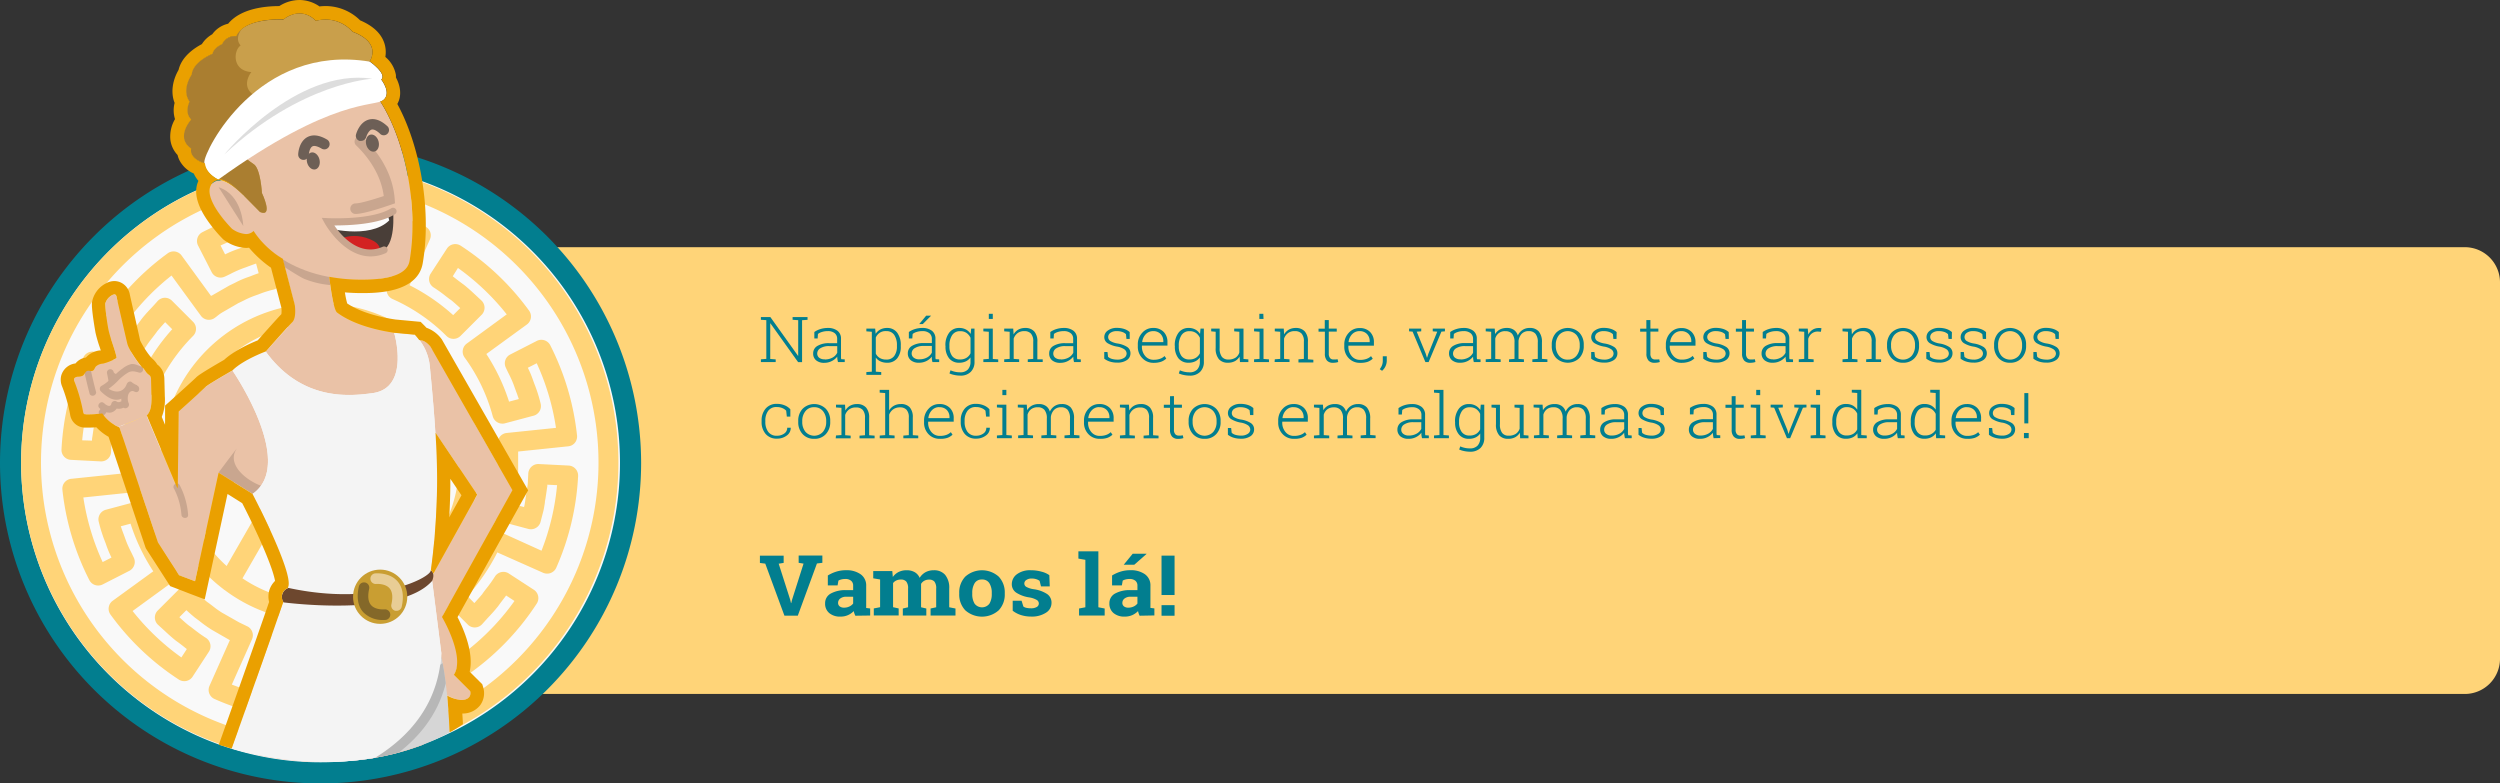 <svg id="Camada_1" data-name="Camada 1" xmlns="http://www.w3.org/2000/svg" xmlns:xlink="http://www.w3.org/1999/xlink" viewBox="0 0 709.69 222.4"><rect x="0" y="0" width="709.69" height="222.4" fill="#333333" stroke="none"/><defs><style>.cls-1{fill:none;}.cls-2{clip-path:url(#clip-path);}.cls-3{fill:#6d472e;}.cls-4{fill:#eac2a7;}.cls-5{fill:#eaa000;}.cls-6{fill:#ffd478;}.cls-7{fill:#027e8f;}.cls-8{fill:#f9f9f9;}.cls-9{clip-path:url(#clip-path-2);}.cls-10{fill:#c9a68f;}.cls-11{fill:#d6aa8b;}.cls-12{fill:#d6d6d6;}.cls-13{fill:#c99f4b;}.cls-14{fill:#6d5f56;}.cls-15{fill:#493e38;}.cls-16{clip-path:url(#clip-path-3);}.cls-17{fill:#fcfcfc;}.cls-18{fill:#d32222;}.cls-19{fill:#f4f4f4;}.cls-20{clip-path:url(#clip-path-4);}.cls-21{fill:#b7b7b7;}.cls-22{fill:#c99e32;}.cls-23{clip-path:url(#clip-path-5);}.cls-24{fill:#aa7e30;}.cls-25{fill:#fff;}.cls-26{fill:#ddd;}.cls-27{fill:#846829;}.cls-28{fill:#e8cd95;}</style><clipPath id="clip-path"><path class="cls-1" d="M131.37-60.59S103.3-39.27,56.29-56.78s-47-152.11-47-152.11S36.15-264.12,85-266.19c9.82-.41,43.26,7.41,43.26,28.14s25.1,113.8,25.1,113.8,10.54,40.81,5.27,43.92"/></clipPath><clipPath id="clip-path-2"><path class="cls-1" d="M131.37,205.6s-28.07,21.33-75.08,3.81-47-152.1-47-152.1S36.48,1.13,85,0c9.82-.22,43.26,7.41,43.26,28.14s25.1,113.8,25.1,113.8,10.54,40.81,5.27,43.92"/></clipPath><clipPath id="clip-path-3"><path class="cls-1" d="M93.06,62.93c-.22-.23,13.34.85,18.52-3,0,0,1,10.32-3.6,11.45S97.73,70.67,93.06,62.93Z"/></clipPath><clipPath id="clip-path-4"><path class="cls-1" d="M100.74,215.63c3.15,6.24,25.3,7.56,27.13,8.14,0,0,.58-25.08-3-39.17S100.74,215.63,100.74,215.63Z"/></clipPath><clipPath id="clip-path-5"><path class="cls-1" d="M73.81,60.18c3.91,1.62.54-5.39.54-5.39s-.37-7-2.36-8.21A28.53,28.53,0,0,1,67.66,43l10-6.84,27.27-18.7s3.77-5.25-4.84-8.48a10.26,10.26,0,0,0-10.44-3.1s-3.77-4.51-9.22-.37c0,0-11-.64-13.47,4.74a4.11,4.11,0,0,0-4,2.29s-2.28.88-2.72,2.73c0,0-5.56,2.19-5.89,5.89,0,0-3,4.24-.61,7.68,0,0-1.6,3,.47,5.08,0,0-4.64,5.08,0,8.25,0,0-1.14,3.29,5.66,4.64l2,4.17s1.94-.88,7.54,4.72Z"/></clipPath></defs><title>4-info</title><g class="cls-2"><path class="cls-3" d="M120.66,61.33a6.82,6.82,0,0,0-.12,4.61c.88,2.29,11.57,10.5,19.28,11,8.14.54,12.65-4.17,13-5.28s-5.25-4.74-5.25-4.74Z"/><path class="cls-3" d="M41.16,65.34s-5.83,15.55-3.78,17.6,15,4.51,23.89.77-9.75-23.23-9.75-23.23Z"/><path class="cls-4" d="M93.81-55.53,74.35-6.74S71.84,2.5,68.86,5.48a131.27,131.27,0,0,1-7.37,21.31c-5.05,11.31-7.27,26.86-7.27,26.86s4.6,11.66,4,16.91c0,0,4.39,6.06,2.63,9.55s-8.69,1.41-8.69,1.41S40.64,83,38.92,80.16s2.17-10.6,2.17-10.6S40.54,63.4,42.56,62A24.9,24.9,0,0,0,47,57.13s-.76-2,1.36-4.74,5.26-20.22,5.26-22.5S50.79,10.5,60.21,3.76c0,0,2.29-46.45,8.75-52.91s24.85-10.3,24.85-10.3Z"/><path class="cls-4" d="M100.74-62.75S117-1.22,118.24,1.61s-5.15,8.31,6,47.29c0,0-.7,5.15-1.71,7s-3.34,6.46-.41,8.08,12.42,9.69,16.46,10.4,11.62-2.83,11.62-2.83,4-1.51,2.77-2.77c0,0-3.68-.15-4.9-1.37s-14.94-12-14.94-12-4.24-5.46-4.24-5.83-3-48.3-3-48.3,1.11-3,0-9.19-.57-45-.57-45Z"/><path class="cls-3" d="M38.14,77.2s11.56-5,23.13-1.16a5.05,5.05,0,0,0-.86-2.83c-1-1.52-15.45-3.84-21.61,1.24C38.8,74.45,37.49,76.34,38.14,77.2Z"/><path class="cls-3" d="M135.93,73.35s.45-10.19,11.59-6.43l.3.25a3.62,3.62,0,0,0-1.1-2.34,12.78,12.78,0,0,0-3.66-1.55S132.85,60.77,133,71.62C133,71.62,134.59,73.86,135.93,73.35Z"/><path class="cls-5" d="M85-262.39a6.5,6.5,0,0,1,4.64,2.12,11.22,11.22,0,0,1,2.82-.37,10.25,10.25,0,0,1,7.62,3.46c8.37,3.14,5.05,8.19,4.85,8.47l.1,0s4.91,3.43,3.23,5.11c0,0,3,3.77.6,5.79a2.52,2.52,0,0,1-.87.44c6.88,10.73,11,29.66,8.28,45.27-.54,3.1-4.07,5.32-13.59,5.32h0a50.45,50.45,0,0,1-9.21-.82c.09.73.2,1.52.3,2.31h0c.48,3.4,1.18,7.27,1.93,7.84,4.86,3.64,12.1,5.15,16.17,5.74l5.89.55a15.14,15.14,0,0,1,1.31,1.49h.07c1.77,0,3.17,1.94,3.17,1.94L145.51-127l-20,36s6.73,11.31,3.36,16.43L133.47-70s.74,2.49-2.63,2.49a10.1,10.1,0,0,1-3.9-1.27,255,255,0,0,1,.93,26.35c-.33-.1-1.31-.23-2.71-.41l0,1.72h0c-.07,12,0,29.22.68,33.16,1.11,6.16,0,9.19,0,9.19s3,47.93,3,48.3,4.24,5.83,4.24,5.83,5.61,4.41,10,7.91h0a12.78,12.78,0,0,1,3.66,1.55,3.63,3.63,0,0,1,1.1,2.29c.29.2.77.52,1.32.92a14.31,14.31,0,0,0,3.79.71c.6.6,0,1.25-.78,1.77.44.47.7.88.63,1.14-.29,1-4.35,5.33-11.69,5.33-.42,0-.84,0-1.27,0-7.71-.5-18.4-8.71-19.28-11a6.82,6.82,0,0,1,.12-4.61,12.76,12.76,0,0,1,1.83-5.46c1-1.82,1.71-7,1.71-7-11.11-39-4.74-44.46-6-47.29-.81-1.9-8.47-30.43-13.38-48.86a12.9,12.9,0,0,1-2.53-1.5A79.84,79.84,0,0,1,89-43.46l-1.41,3.53L74.35-6.74S71.84,2.5,68.86,5.48a131.27,131.27,0,0,1-7.37,21.31c-5.05,11.31-7.27,26.86-7.27,26.86s3.62,9.19,4,14.92c4.26,5.83,8.08,13,3,15.14a29.1,29.1,0,0,1-11,1.94c-6.11,0-11.59-1.43-12.87-2.71-2.05-2,3.78-17.6,3.78-17.6.18-1.42.57-2.78,1.4-3.36A24.9,24.9,0,0,0,47,57.13s-.76-2,1.36-4.74,5.26-20.22,5.26-22.5S50.79,10.5,60.21,3.76c0,0,1.08-21.86,3.84-37.67h0c.3-1.79.63-3.5,1-5.1-2.89.24-4.62.27-4.62.27S75.53-81,80.43-95.33a2.65,2.65,0,0,1,1.3-3.91c.07-.22.12-.4.16-.54C83.1-104.22,71.69-126,71.69-126l-9.63-6-6.69,30.89-4.54-1.71-6-9.31L33.9-144.92l-.32-.1a10.38,10.38,0,0,1-4.54-3.8,35.84,35.84,0,0,1-4.27.25h-.48a.78.78,0,0,1-.43-.1.8.8,0,0,1-.25-.52,46,46,0,0,0-2.45-8.61,1.42,1.42,0,0,1-.14-.75c.1-.47.64-.68,1.12-.72a2.86,2.86,0,0,0,1.37-.28c.52-.36.68-1.16,1.28-1.35a.79.79,0,0,1,.3,0c.28,0,.57.09.84.09a1,1,0,0,0,.35-.06c.49-.2.6-.83.93-1.24a3.34,3.34,0,0,1,2.05-.81,14.59,14.59,0,0,0,3.61-1.45.35.35,0,0,0,.21-.18.34.34,0,0,0,0-.2c-.55-2.59-1.73-5.17-2.28-7.76a58.26,58.26,0,0,1-.94-7.4,4,4,0,0,1,2.05-2.49,1.2,1.2,0,0,1,.52-.15.52.52,0,0,1,.24,0c.29.13.39.49.46.8.62,2.88,2.32,10.19,2.94,13.07.39,1.85,3.72,6.44,4.43,7s.82,1.22,1.63,1.83a1.76,1.76,0,0,1,.55.57,1.9,1.9,0,0,1,.15.82l.12,4.87c0,1.9,0,4-1.33,5.38h0l8.73,20.8-.17-.59.23.46.26-21.8s6.79-6.09,7.67-7c.56-.56,4.74-3,7.62-4.67h0c3-3,9.48-5.39,9.48-5.39s6.16-7,7.47-8.28.71-5,.71-5l-3.37-13a25.36,25.36,0,0,1-8.31-7.91,3,3,0,0,1-2.2.88,7.73,7.73,0,0,1-3.93-1.49s-8.55-8.55-5.86-12.59a2.57,2.57,0,0,1,2.22-1.22c1.76,0,3.86,1.45,5.34,2.7-3-2.65-4.66-3-5.31-3H62l0,0,0,0-.06,0,0-.06c-.64-.32-3.5-1.89-3.75-4.55-4.83-1.52-3.9-4.21-3.9-4.21-4.64-3.16,0-8.24,0-8.24-2.07-2.07-.47-5.09-.47-5.09-2.42-3.43.61-7.67.61-7.67.34-3.7,5.89-5.89,5.89-5.89.44-1.85,2.73-2.73,2.73-2.73a4,4,0,0,1,3.73-2.3H67c2-4.35,9.56-4.77,12.38-4.77.68,0,1.08,0,1.08,0A7.5,7.5,0,0,1,85-262.39m38,159.08,12.47-22.47-11.85-17.63c.31,5.06.51,10.27.45,15.16a196.45,196.45,0,0,1-1.75,23.9,1.63,1.63,0,0,1,.68,1M147.52,66.92h0M85-266.19h0a10.74,10.74,0,0,0-5.72,1.73c-4.14,0-11,.72-14.5,5a7.64,7.64,0,0,0-4.53,3,8.4,8.4,0,0,0-2.94,2.79c-2.12,1.11-5.73,3.51-6.62,7.33-1.31,2.22-2.49,5.88-1.12,9.37a8.37,8.37,0,0,0,.11,4.59,9.73,9.73,0,0,0-1.32,5.82,7.65,7.65,0,0,0,2.06,4.39,6.24,6.24,0,0,0,.57,1.63,8.23,8.23,0,0,0,4,3.65,8.91,8.91,0,0,0,1.32,2.1c-1.37,3-.54,6.68,2.48,11.1a42,42,0,0,0,4.39,5.33l.18.18.22.16a11.23,11.23,0,0,0,6.21,2.25,6.55,6.55,0,0,0,.89-.05,31.92,31.92,0,0,0,6.31,5.66l2.95,11.35a7.5,7.5,0,0,1,0,1.82c-1.46,1.53-5.19,5.72-6.71,7.44-2,.82-6.63,2.86-9.54,5.54-7,4.05-7.59,4.63-8,5.05-.58.58-4.92,4.5-7.51,6.82l-1.24,1.12,0,1.66,0,3.79-.94-2.23a13.4,13.4,0,0,0,.87-5.85l-.13-4.88a5.36,5.36,0,0,0-.58-2.49,5.46,5.46,0,0,0-1.51-1.74l-.05-.07A7.06,7.06,0,0,0,43-164.59a24.68,24.68,0,0,1-3.2-4.93c-.32-1.47-.91-4-1.48-6.54s-1.15-5.07-1.45-6.49A4.65,4.65,0,0,0,34.27-186a4.33,4.33,0,0,0-1.84-.41,4.76,4.76,0,0,0-2.35.63,7.5,7.5,0,0,0-4,5.4c-.22,2,1,8.54,1,8.6a39,39,0,0,0,1.25,4.29c.09.26.17.52.25.77l-.09,0-.24.05a6.33,6.33,0,0,0-3.88,1.95,4.91,4.91,0,0,0-.76.17,4.8,4.8,0,0,0-2.2,1.51,4.8,4.8,0,0,0-4.11,3.67,5,5,0,0,0,.32,2.93,42.63,42.63,0,0,1,2.25,7.9,4.4,4.4,0,0,0,1.83,3,4.44,4.44,0,0,0,2.53.76h.53c.86,0,1.72,0,2.58-.08a14.45,14.45,0,0,0,3.47,2.71L41.23-111l.15.45.26.4,6,9.32.68,1,1.17.44L54-97.61,58.15-96l.93-4.31L64.62-126l4.18,2.62c.86,1.69,2.81,5.55,4.71,9.74,3.48,7.65,4.38,11,4.6,12.32a6.5,6.5,0,0,0-1.54,2.39,6.27,6.27,0,0,0-.15,3.58C71.19-80.1,57-40.44,56.83-40L55-34.85l5.4-.1c0,.11,0,.21-.05.32l-.12.55V-34c-2.29,13.4-3.4,30.46-3.71,35.88-8.4,7.59-7.19,22-6.77,26.87,0,.44.08,1,.08,1.14-.06,2.52-3.06,17.84-4.49,20.22A9.88,9.88,0,0,0,43.07,56a16.53,16.53,0,0,1-2.69,2.83c-1.55,1.09-2.51,2.9-2.92,5.53-.41,1.13-1.6,4.46-2.62,8C32.63,80,32.59,83.51,34.7,85.62c2.63,2.63,9.9,3.82,15.55,3.82a32.79,32.79,0,0,0,12.48-2.23,7.45,7.45,0,0,0,4.46-4.89c1-3.77-.62-8.6-5.25-15.14-.62-5-2.9-11.5-3.81-13.94.56-3.47,2.75-15.78,6.83-24.9A137.51,137.51,0,0,0,72.33,7.28c3-3.75,5.08-10.86,5.62-12.81l13.16-33,.74-1.86a84.14,84.14,0,0,0,9.89-3.85C112.16-5.16,114.09,1.25,114.6,2.7c0,.28-.11.75-.18,1.14-.77,4.6-2.55,15.32,5.91,45.31A24.08,24.08,0,0,1,119.17,54a16.27,16.27,0,0,0-2.28,6.62,10.37,10.37,0,0,0,.11,6.64c1.18,3.09,6.86,6.92,8.57,8,2.92,1.88,8.63,5.08,14,5.43.5,0,1,0,1.52,0,8.74,0,14.55-5.21,15.35-8.12a4.38,4.38,0,0,0,.13-1.52,4.65,4.65,0,0,0,.38-1.43,4.54,4.54,0,0,0-1.33-3.65l-1.05-1L153.09,65a12.61,12.61,0,0,1-2-.28,6.76,6.76,0,0,0-1.95-2.77,13.32,13.32,0,0,0-4.31-2.07c-3.58-2.86-7.79-6.18-9-7.17-1.22-1.57-2.57-3.36-3.22-4.29-.17-2.78-.77-12.44-2.93-46.74a25.39,25.39,0,0,0-.1-10.26c-.22-1.24-.72-6.59-.63-29.49l2.63.83.12-5c0-.49.22-10.43-.51-21.38a6.23,6.23,0,0,0,5.09-2.38,5.79,5.79,0,0,0,.86-5l-.28-.92-.68-.68-2.89-2.89c1.21-5.36-1.66-12-3.46-15.49l19-34.14,1.05-1.87-1.07-1.85-23.23-40.67-.1-.18-.11-.16a9.15,9.15,0,0,0-4.29-3.21c-.21-.23-.43-.46-.65-.68l-1-1-1.36-.13-5.8-.54c-3.42-.5-9.52-1.74-13.7-4.56a28.49,28.49,0,0,1-.68-3.14c1.56.13,3.14.19,4.75.19,3.93,0,15.87,0,17.34-8.46,2.51-14.48-.5-32.9-7.21-45.22,1.33-2.32.89-5.14-.4-7.53a5.4,5.4,0,0,0,0-.69,8.61,8.61,0,0,0-3-5.13,8,8,0,0,0-.25-3.8c-.88-2.81-3.2-5-6.89-6.58a14,14,0,0,0-9.82-4.06,14.35,14.35,0,0,0-1.73.11A10,10,0,0,0,85-266.19Zm42.53,146.84c.16-2.75.27-5.74.31-8.86,0-.67,0-1.36,0-2.06l3.14,4.68-3.46,6.24Z"/></g><path class="cls-6" d="M131.74,70.17H699.69a10,10,0,0,1,10,10V187a10,10,0,0,1-10,10H131.74a0,0,0,0,1,0,0V70.17A0,0,0,0,1,131.74,70.17Z"/><path class="cls-7" d="M229.24,90v.79l-1.55.11v11.9h-1.13l-7.85-11h-.06V101.9l1.55.12v.77H216V102l1.54-.12v-11L216,90.78V90h2.68l7.85,11h.06V90.89L225,90.78V90h4.23Z"/><path class="cls-7" d="M237.88,102.79c-.07-.32-.13-.6-.16-.83a5.81,5.81,0,0,1-.05-.72,4.38,4.38,0,0,1-1.52,1.24A4.52,4.52,0,0,1,234,103a3.42,3.42,0,0,1-2.33-.72,2.43,2.43,0,0,1-.83-2,2.38,2.38,0,0,1,1.22-2.09,6.25,6.25,0,0,1,3.32-.77h2.27V96.18a2,2,0,0,0-.7-1.6,3,3,0,0,0-2-.58,5.11,5.11,0,0,0-1.56.22,3.48,3.48,0,0,0-1.19.58l-.09,1.28h-.94V94.25a6,6,0,0,1,1.7-.83A7,7,0,0,1,235,93.1a4.37,4.37,0,0,1,2.74.8,2.74,2.74,0,0,1,1,2.3v4.67c0,.2,0,.38,0,.56a4.52,4.52,0,0,0,.06.53l1,.06v.77Zm-3.74-.75a4.39,4.39,0,0,0,2.18-.52,3.23,3.23,0,0,0,1.35-1.37v-1.9h-2.28a4.53,4.53,0,0,0-2.48.59,1.75,1.75,0,0,0-.92,1.5,1.51,1.51,0,0,0,.57,1.23A2.4,2.4,0,0,0,234.14,102Z"/><path class="cls-7" d="M245.94,94.06v-.78h2.5l.14,1.48a3.53,3.53,0,0,1,1.33-1.22,4,4,0,0,1,1.91-.44,3.44,3.44,0,0,1,2.89,1.37,5.83,5.83,0,0,1,1,3.64v.19a5.15,5.15,0,0,1-1,3.4,3.51,3.51,0,0,1-2.88,1.27,4.31,4.31,0,0,1-1.89-.38,3.32,3.32,0,0,1-1.32-1.08v4l1.54.11v.79h-4.22v-.79l1.55-.11V94.18Zm8.68,4a5.14,5.14,0,0,0-.78-3A2.59,2.59,0,0,0,251.56,94a2.94,2.94,0,0,0-2.94,1.82v4.57a3,3,0,0,0,1.12,1.23,3.46,3.46,0,0,0,1.84.45,2.64,2.64,0,0,0,2.26-1,4.46,4.46,0,0,0,.78-2.75Z"/><path class="cls-7" d="M264.7,102.79c-.08-.32-.13-.6-.17-.83a5.79,5.79,0,0,1,0-.72,4.48,4.48,0,0,1-1.52,1.24,4.59,4.59,0,0,1-2.14.49,3.44,3.44,0,0,1-2.33-.72,2.46,2.46,0,0,1-.83-2,2.37,2.37,0,0,1,1.23-2.09,6.2,6.2,0,0,1,3.32-.77h2.27V96.18a2,2,0,0,0-.71-1.6,3,3,0,0,0-2-.58,5.11,5.11,0,0,0-1.56.22,3.43,3.43,0,0,0-1.18.58l-.1,1.28H258V94.25a6,6,0,0,1,1.71-.83,6.9,6.9,0,0,1,2.11-.32,4.36,4.36,0,0,1,2.73.8,2.75,2.75,0,0,1,1,2.3v4.67c0,.2,0,.38,0,.56a4.52,4.52,0,0,0,.06.53l1,.06v.77ZM261,102a4.38,4.38,0,0,0,2.17-.52,3.26,3.26,0,0,0,1.36-1.37v-1.9H262.2a4.47,4.47,0,0,0-2.47.59,1.74,1.74,0,0,0-.93,1.5,1.49,1.49,0,0,0,.58,1.23A2.37,2.37,0,0,0,261,102Zm1.92-12.39h1.4l0,0L261.94,92h-1Z"/><path class="cls-7" d="M268.38,98.11a5.83,5.83,0,0,1,1.05-3.64,3.47,3.47,0,0,1,2.91-1.37,3.83,3.83,0,0,1,1.89.45,3.66,3.66,0,0,1,1.32,1.25l.14-1.52h.95v9.39a3.89,3.89,0,0,1-1.07,2.9,4,4,0,0,1-3,1.06,7.54,7.54,0,0,1-1.58-.17,6.45,6.45,0,0,1-1.46-.45l.3-.89a7,7,0,0,0,1.29.42,6.67,6.67,0,0,0,1.43.15,2.89,2.89,0,0,0,2.21-.8,3.15,3.15,0,0,0,.74-2.22v-1.21a3.48,3.48,0,0,1-1.32,1.12,4.25,4.25,0,0,1-1.87.39,3.54,3.54,0,0,1-2.9-1.27,5.23,5.23,0,0,1-1-3.4Zm1.14.19a4.56,4.56,0,0,0,.75,2.74,2.63,2.63,0,0,0,2.26,1,3.29,3.29,0,0,0,1.84-.47,3.08,3.08,0,0,0,1.14-1.28V95.9a3.42,3.42,0,0,0-1.1-1.36,3,3,0,0,0-1.87-.52,2.54,2.54,0,0,0-2.26,1.14,5.21,5.21,0,0,0-.76,3Z"/><path class="cls-7" d="M279.15,102l1.55-.12V94.18l-1.55-.12v-.78h2.68v8.62l1.54.12v.77h-4.22Zm2.68-11.46H280.7V89.08h1.13Z"/><path class="cls-7" d="M285.07,102l1.55-.12V94.18l-1.55-.12v-.78h2.56l.1,1.66a3.55,3.55,0,0,1,1.33-1.36,4,4,0,0,1,2-.48,3.31,3.31,0,0,1,2.55,1,4.24,4.24,0,0,1,.87,3v4.9L296,102v.77h-4.24V102l1.55-.12V97a3.25,3.25,0,0,0-.66-2.31A2.46,2.46,0,0,0,290.8,94a3.08,3.08,0,0,0-1.95.58,3.21,3.21,0,0,0-1.09,1.55v5.75l1.55.12v.77h-4.24Z"/><path class="cls-7" d="M304.89,102.79a7.38,7.38,0,0,1-.16-.83,5.81,5.81,0,0,1-.05-.72,4.38,4.38,0,0,1-1.52,1.24A4.52,4.52,0,0,1,301,103a3.45,3.45,0,0,1-2.34-.72,2.45,2.45,0,0,1-.82-2,2.38,2.38,0,0,1,1.22-2.09,6.23,6.23,0,0,1,3.32-.77h2.27V96.18a1.94,1.94,0,0,0-.71-1.6,3,3,0,0,0-2-.58,5.23,5.23,0,0,0-1.57.22,3.52,3.52,0,0,0-1.18.58l-.09,1.28h-.94V94.25a6,6,0,0,1,1.7-.83A7,7,0,0,1,302,93.1a4.37,4.37,0,0,1,2.74.8,2.74,2.74,0,0,1,1,2.3v4.67c0,.2,0,.38,0,.56a4.51,4.51,0,0,0,.07.53l1,.06v.77Zm-3.74-.75a4.36,4.36,0,0,0,2.17-.52,3.26,3.26,0,0,0,1.36-1.37v-1.9h-2.29a4.49,4.49,0,0,0-2.47.59,1.73,1.73,0,0,0-.92,1.5,1.51,1.51,0,0,0,.57,1.23A2.38,2.38,0,0,0,301.15,102Z"/><path class="cls-7" d="M320.7,96.22h-.93l-.13-1.35a2.87,2.87,0,0,0-1.08-.64,4.53,4.53,0,0,0-1.49-.23,3,3,0,0,0-1.87.5,1.47,1.47,0,0,0-.62,1.16,1.34,1.34,0,0,0,.54,1.09,5.4,5.4,0,0,0,2.14.76,7.23,7.23,0,0,1,2.74,1,2.08,2.08,0,0,1,.91,1.78,2.24,2.24,0,0,1-1,1.92,4.66,4.66,0,0,1-2.75.73,6.73,6.73,0,0,1-2.07-.29,5.16,5.16,0,0,1-1.62-.83V99.93h.92l.16,1.36a2.8,2.8,0,0,0,1.16.61,5.76,5.76,0,0,0,1.45.19,3.35,3.35,0,0,0,1.95-.5,1.48,1.48,0,0,0,.71-1.22,1.53,1.53,0,0,0-.59-1.17,5.11,5.11,0,0,0-2.14-.81,7.77,7.77,0,0,1-2.72-1,2,2,0,0,1-.89-1.71,2.22,2.22,0,0,1,1-1.84,4.19,4.19,0,0,1,2.63-.76,6.4,6.4,0,0,1,2.06.32,4.28,4.28,0,0,1,1.52.87Z"/><path class="cls-7" d="M327.51,103a4.27,4.27,0,0,1-3.21-1.31A4.59,4.59,0,0,1,323,98.32v-.49a4.72,4.72,0,0,1,1.27-3.38,4,4,0,0,1,3.06-1.35,4,4,0,0,1,3,1.11,4.05,4.05,0,0,1,1.08,3v.89h-7.25v.26a4,4,0,0,0,.92,2.68,3,3,0,0,0,2.43,1.09,5.08,5.08,0,0,0,1.8-.28,3.53,3.53,0,0,0,1.28-.78l.49.72a4.3,4.3,0,0,1-1.47.9A6.23,6.23,0,0,1,327.51,103Zm-.15-9a2.85,2.85,0,0,0-2.12.89,3.74,3.74,0,0,0-1,2.24l0,0h6v-.26a2.86,2.86,0,0,0-.79-2.07A2.78,2.78,0,0,0,327.36,94Z"/><path class="cls-7" d="M333.49,98.11a5.83,5.83,0,0,1,1.05-3.64,3.46,3.46,0,0,1,2.91-1.37,3.83,3.83,0,0,1,1.89.45,3.59,3.59,0,0,1,1.32,1.25l.14-1.52h.95v9.39a3.89,3.89,0,0,1-1.07,2.9,4,4,0,0,1-3,1.06,7.54,7.54,0,0,1-1.58-.17,6.45,6.45,0,0,1-1.46-.45l.3-.89a7,7,0,0,0,1.29.42,6.67,6.67,0,0,0,1.43.15,2.85,2.85,0,0,0,2.2-.8,3.11,3.11,0,0,0,.75-2.22v-1.21a3.48,3.48,0,0,1-1.32,1.12,4.25,4.25,0,0,1-1.87.39,3.54,3.54,0,0,1-2.9-1.27,5.23,5.23,0,0,1-1-3.4Zm1.14.19a4.56,4.56,0,0,0,.75,2.74,2.63,2.63,0,0,0,2.26,1,3.29,3.29,0,0,0,1.84-.47,3.08,3.08,0,0,0,1.14-1.28V95.9a3.42,3.42,0,0,0-1.1-1.36,3,3,0,0,0-1.87-.52,2.54,2.54,0,0,0-2.26,1.14,5.21,5.21,0,0,0-.76,3Z"/><path class="cls-7" d="M351.88,101.23a3.41,3.41,0,0,1-1.32,1.29,4.13,4.13,0,0,1-2,.45,3.27,3.27,0,0,1-2.54-1,4.65,4.65,0,0,1-.92-3.17V94.18l-1.27-.12v-.78h2.4v5.53a3.88,3.88,0,0,0,.64,2.49,2.25,2.25,0,0,0,1.82.76,3.59,3.59,0,0,0,2.06-.53,2.76,2.76,0,0,0,1.07-1.46V94.18l-1.46-.12v-.78H353v8.62l1.38.12v.77H352Z"/><path class="cls-7" d="M356,102l1.55-.12V94.18L356,94.06v-.78h2.68v8.62l1.55.12v.77H356Zm2.68-11.46H357.5V89.08h1.13Z"/><path class="cls-7" d="M361.88,102l1.54-.12V94.18l-1.54-.12v-.78h2.55l.1,1.66a3.57,3.57,0,0,1,1.34-1.36,3.94,3.94,0,0,1,2-.48,3.29,3.29,0,0,1,2.54,1,4.24,4.24,0,0,1,.87,3v4.9l1.55.12v.77h-4.23V102l1.54-.12V97a3.25,3.25,0,0,0-.66-2.31A2.46,2.46,0,0,0,367.6,94a3.08,3.08,0,0,0-2,.58,3.28,3.28,0,0,0-1.09,1.55v5.75l1.55.12v.77h-4.23Z"/><path class="cls-7" d="M377.21,90.85v2.43h2.26v.86h-2.26v6.2a1.93,1.93,0,0,0,.37,1.32,1.27,1.27,0,0,0,1,.39l.54,0,.6-.07.17.78a3.48,3.48,0,0,1-.69.17,5.66,5.66,0,0,1-.82.06,2.21,2.21,0,0,1-1.68-.63,2.83,2.83,0,0,1-.6-2v-6.2H374.3v-.86h1.77V90.85Z"/><path class="cls-7" d="M386.09,103a4.27,4.27,0,0,1-3.21-1.31,4.59,4.59,0,0,1-1.27-3.34v-.49a4.72,4.72,0,0,1,1.27-3.38,4,4,0,0,1,3.06-1.35,4,4,0,0,1,3,1.11,4.05,4.05,0,0,1,1.08,3v.89h-7.25v.26a4,4,0,0,0,.92,2.68,3,3,0,0,0,2.43,1.09,5.08,5.08,0,0,0,1.8-.28,3.53,3.53,0,0,0,1.28-.78l.49.72a4.35,4.35,0,0,1-1.46.9A6.33,6.33,0,0,1,386.09,103Zm-.15-9a2.85,2.85,0,0,0-2.12.89,3.74,3.74,0,0,0-1,2.24l0,0h6v-.26a2.86,2.86,0,0,0-.79-2.07A2.78,2.78,0,0,0,385.94,94Z"/><path class="cls-7" d="M393.67,102.37a3.86,3.86,0,0,1-1.33,2.89l-.67-.46a4.24,4.24,0,0,0,.66-1.15,3.62,3.62,0,0,0,.21-1.26v-1.25h1.13Z"/><path class="cls-7" d="M403.45,94.06l-1.28.09,2.56,6.26.33,1.11h.06l.36-1.11L408,94.15l-1.28-.09v-.78h3.46v.78l-1,.08-3.63,8.65h-.91L401,94.14l-1-.08v-.78h3.46Z"/><path class="cls-7" d="M418.38,102.79a7.38,7.38,0,0,1-.16-.83,4.36,4.36,0,0,1-.05-.72,4.48,4.48,0,0,1-1.52,1.24,4.56,4.56,0,0,1-2.14.49,3.44,3.44,0,0,1-2.33-.72,2.46,2.46,0,0,1-.83-2,2.37,2.37,0,0,1,1.23-2.09,6.2,6.2,0,0,1,3.32-.77h2.27V96.18a2,2,0,0,0-.71-1.6,3,3,0,0,0-2-.58,5.11,5.11,0,0,0-1.56.22,3.52,3.52,0,0,0-1.18.58l-.1,1.28h-.94V94.25a6.18,6.18,0,0,1,1.71-.83,6.9,6.9,0,0,1,2.11-.32,4.36,4.36,0,0,1,2.73.8,2.75,2.75,0,0,1,1,2.3v4.67c0,.2,0,.38,0,.56a4.52,4.52,0,0,0,.06.53l1,.06v.77Zm-3.74-.75a4.38,4.38,0,0,0,2.17-.52,3.26,3.26,0,0,0,1.36-1.37v-1.9h-2.29a4.49,4.49,0,0,0-2.47.59,1.74,1.74,0,0,0-.93,1.5,1.49,1.49,0,0,0,.58,1.23A2.38,2.38,0,0,0,414.64,102Z"/><path class="cls-7" d="M421.76,94.06v-.78h2.56l.1,1.57a3.55,3.55,0,0,1,1.32-1.29,4.07,4.07,0,0,1,2-.46,3.38,3.38,0,0,1,2,.54,2.89,2.89,0,0,1,1.13,1.62,3.55,3.55,0,0,1,3.42-2.16,3.21,3.21,0,0,1,2.54,1,4.63,4.63,0,0,1,.89,3.12v4.65l1.55.13v.77H435V102l1.54-.13V97.23a3.64,3.64,0,0,0-.67-2.49A2.4,2.4,0,0,0,434,94a2.65,2.65,0,0,0-2.05.78,3.64,3.64,0,0,0-.88,2v.13a.71.71,0,0,1,0,.16v4.81l1.54.12v.77h-4.23V102l1.55-.12V97.23a3.65,3.65,0,0,0-.68-2.47,2.42,2.42,0,0,0-1.87-.74,2.76,2.76,0,0,0-2.91,2.09v5.79L426,102v.77h-4.24V102l1.55-.12V94.18Z"/><path class="cls-7" d="M440.51,97.89a4.86,4.86,0,0,1,1.24-3.44,4.71,4.71,0,0,1,6.6,0,4.86,4.86,0,0,1,1.24,3.44v.29a4.89,4.89,0,0,1-1.23,3.45,4.75,4.75,0,0,1-6.61,0,4.85,4.85,0,0,1-1.24-3.45Zm1.14.29a4.3,4.3,0,0,0,.9,2.78,3,3,0,0,0,2.52,1.13,3,3,0,0,0,2.48-1.13,4.3,4.3,0,0,0,.9-2.78v-.29a4.32,4.32,0,0,0-.9-2.76,3.33,3.33,0,0,0-5,0,4.32,4.32,0,0,0-.9,2.76Z"/><path class="cls-7" d="M458.89,96.22H458l-.13-1.35a2.87,2.87,0,0,0-1.08-.64,4.53,4.53,0,0,0-1.49-.23,3,3,0,0,0-1.87.5,1.47,1.47,0,0,0-.62,1.16,1.34,1.34,0,0,0,.54,1.09,5.47,5.47,0,0,0,2.14.76,7.23,7.23,0,0,1,2.74,1,2.08,2.08,0,0,1,.91,1.78,2.24,2.24,0,0,1-1,1.92,4.65,4.65,0,0,1-2.74.73,6.84,6.84,0,0,1-2.08-.29,5.16,5.16,0,0,1-1.62-.83V99.93h.92l.17,1.36a2.7,2.7,0,0,0,1.15.61,5.78,5.78,0,0,0,1.46.19,3.34,3.34,0,0,0,1.94-.5,1.45,1.45,0,0,0,.71-1.22,1.5,1.5,0,0,0-.59-1.17,5,5,0,0,0-2.14-.81,7.77,7.77,0,0,1-2.72-1,2,2,0,0,1-.89-1.71,2.25,2.25,0,0,1,1-1.84,4.19,4.19,0,0,1,2.63-.76,6.4,6.4,0,0,1,2.06.32,4.42,4.42,0,0,1,1.53.87Z"/><path class="cls-7" d="M468.51,90.85v2.43h2.26v.86h-2.26v6.2a1.93,1.93,0,0,0,.36,1.32,1.29,1.29,0,0,0,1,.39l.53,0c.18,0,.38,0,.61-.07l.17.78a3.42,3.42,0,0,1-.7.17,5.52,5.52,0,0,1-.81.06,2.23,2.23,0,0,1-1.69-.63,2.83,2.83,0,0,1-.6-2v-6.2H465.6v-.86h1.76V90.85Z"/><path class="cls-7" d="M477.38,103a4.23,4.23,0,0,1-3.2-1.31,4.59,4.59,0,0,1-1.28-3.34v-.49a4.76,4.76,0,0,1,1.27-3.38,4.06,4.06,0,0,1,3.06-1.35,4,4,0,0,1,3,1.11,4.05,4.05,0,0,1,1.08,3v.89H474v.26A4,4,0,0,0,475,101a3,3,0,0,0,2.42,1.09,5.1,5.1,0,0,0,1.81-.28,3.61,3.61,0,0,0,1.28-.78l.48.72a4.16,4.16,0,0,1-1.46.9A6.29,6.29,0,0,1,477.38,103Zm-.15-9a2.83,2.83,0,0,0-2.11.89,3.68,3.68,0,0,0-1,2.24l0,0h6v-.26a2.89,2.89,0,0,0-.78-2.07A2.8,2.8,0,0,0,477.23,94Z"/><path class="cls-7" d="M490.77,96.22h-.93l-.14-1.35a2.91,2.91,0,0,0-1.07-.64,4.63,4.63,0,0,0-1.5-.23,2.93,2.93,0,0,0-1.86.5,1.45,1.45,0,0,0-.63,1.16,1.34,1.34,0,0,0,.54,1.09,5.47,5.47,0,0,0,2.14.76,7.16,7.16,0,0,1,2.74,1,2.08,2.08,0,0,1,.91,1.78,2.25,2.25,0,0,1-1,1.92,4.68,4.68,0,0,1-2.75.73,6.84,6.84,0,0,1-2.08-.29,5.16,5.16,0,0,1-1.62-.83V99.93h.93l.16,1.36a2.76,2.76,0,0,0,1.15.61,5.84,5.84,0,0,0,1.46.19,3.34,3.34,0,0,0,1.94-.5,1.45,1.45,0,0,0,.71-1.22,1.5,1.5,0,0,0-.59-1.17,5,5,0,0,0-2.14-.81,7.77,7.77,0,0,1-2.72-1,2,2,0,0,1-.89-1.71,2.25,2.25,0,0,1,1-1.84,4.21,4.21,0,0,1,2.63-.76,6.51,6.51,0,0,1,2.07.32,4.37,4.37,0,0,1,1.52.87Z"/><path class="cls-7" d="M495.65,90.85v2.43h2.26v.86h-2.26v6.2a1.93,1.93,0,0,0,.37,1.32,1.27,1.27,0,0,0,1,.39l.54,0,.6-.07.17.78a3.48,3.48,0,0,1-.69.17,5.66,5.66,0,0,1-.82.06,2.21,2.21,0,0,1-1.68-.63,2.83,2.83,0,0,1-.61-2v-6.2h-1.76v-.86h1.76V90.85Z"/><path class="cls-7" d="M507.09,102.79a7.38,7.38,0,0,1-.16-.83,5.81,5.81,0,0,1-.05-.72,4.38,4.38,0,0,1-1.52,1.24,4.52,4.52,0,0,1-2.13.49,3.45,3.45,0,0,1-2.34-.72,2.45,2.45,0,0,1-.82-2,2.38,2.38,0,0,1,1.22-2.09,6.23,6.23,0,0,1,3.32-.77h2.27V96.18a1.94,1.94,0,0,0-.71-1.6,3,3,0,0,0-2-.58,5.23,5.23,0,0,0-1.57.22,3.52,3.52,0,0,0-1.18.58l-.09,1.28h-.94V94.25a6,6,0,0,1,1.7-.83,7,7,0,0,1,2.11-.32,4.37,4.37,0,0,1,2.74.8,2.74,2.74,0,0,1,1,2.3v4.67c0,.2,0,.38,0,.56a3.07,3.07,0,0,0,.06.53l1,.06v.77Zm-3.74-.75a4.36,4.36,0,0,0,2.17-.52,3.26,3.26,0,0,0,1.36-1.37v-1.9h-2.29a4.49,4.49,0,0,0-2.47.59,1.73,1.73,0,0,0-.92,1.5,1.51,1.51,0,0,0,.57,1.23A2.38,2.38,0,0,0,503.35,102Z"/><path class="cls-7" d="M513.18,93.28l.15,1.58V95a3.35,3.35,0,0,1,1.19-1.38,3.19,3.19,0,0,1,1.79-.5,3,3,0,0,1,.42,0l.34.06-.16,1-.84-.06a2.71,2.71,0,0,0-1.76.56,3,3,0,0,0-1,1.53v5.68l1.54.12v.77h-4.22V102l1.55-.12V94.18l-1.55-.12v-.78h2.53Z"/><path class="cls-7" d="M523.05,102l1.55-.12V94.18l-1.55-.12v-.78h2.56l.1,1.66a3.57,3.57,0,0,1,1.34-1.36,3.92,3.92,0,0,1,2-.48,3.31,3.31,0,0,1,2.55,1,4.24,4.24,0,0,1,.87,3v4.9L534,102v.77h-4.24V102l1.55-.12V97a3.25,3.25,0,0,0-.66-2.31,2.46,2.46,0,0,0-1.87-.68,3.08,3.08,0,0,0-1.95.58,3.21,3.21,0,0,0-1.09,1.55v5.75l1.55.12v.77h-4.24Z"/><path class="cls-7" d="M535.69,97.89a4.86,4.86,0,0,1,1.24-3.44,4.71,4.71,0,0,1,6.6,0,4.86,4.86,0,0,1,1.24,3.44v.29a4.85,4.85,0,0,1-1.24,3.45,4.23,4.23,0,0,1-3.29,1.34,4.27,4.27,0,0,1-3.31-1.34,4.85,4.85,0,0,1-1.24-3.45Zm1.14.29a4.3,4.3,0,0,0,.9,2.78,3.33,3.33,0,0,0,5,0,4.3,4.3,0,0,0,.9-2.78v-.29a4.27,4.27,0,0,0-.91-2.76,3.32,3.32,0,0,0-5,0,4.32,4.32,0,0,0-.9,2.76Z"/><path class="cls-7" d="M554.07,96.22h-.93L553,94.87a3,3,0,0,0-1.08-.64,4.53,4.53,0,0,0-1.49-.23,3,3,0,0,0-1.87.5,1.47,1.47,0,0,0-.62,1.16,1.34,1.34,0,0,0,.54,1.09,5.4,5.4,0,0,0,2.14.76,7.23,7.23,0,0,1,2.74,1,2.08,2.08,0,0,1,.91,1.78,2.26,2.26,0,0,1-1,1.92,4.66,4.66,0,0,1-2.75.73,6.73,6.73,0,0,1-2.07-.29,5.16,5.16,0,0,1-1.62-.83V99.93h.92l.16,1.36a2.8,2.8,0,0,0,1.16.61,5.76,5.76,0,0,0,1.45.19,3.37,3.37,0,0,0,2-.5,1.48,1.48,0,0,0,.71-1.22,1.53,1.53,0,0,0-.59-1.17,5.11,5.11,0,0,0-2.14-.81,7.77,7.77,0,0,1-2.72-1,2,2,0,0,1-.89-1.71,2.22,2.22,0,0,1,1-1.84,4.19,4.19,0,0,1,2.63-.76,6.4,6.4,0,0,1,2.06.32,4.37,4.37,0,0,1,1.52.87Z"/><path class="cls-7" d="M563.8,96.22h-.93l-.13-1.35a3,3,0,0,0-1.08-.64,4.55,4.55,0,0,0-1.5-.23,3,3,0,0,0-1.86.5,1.47,1.47,0,0,0-.62,1.16,1.36,1.36,0,0,0,.53,1.09,5.47,5.47,0,0,0,2.14.76,7.22,7.22,0,0,1,2.75,1,2.1,2.1,0,0,1,.91,1.78,2.26,2.26,0,0,1-1,1.92,4.66,4.66,0,0,1-2.75.73,6.73,6.73,0,0,1-2.07-.29,5.06,5.06,0,0,1-1.62-.83V99.93h.92l.16,1.36a2.76,2.76,0,0,0,1.15.61,5.9,5.9,0,0,0,1.46.19,3.39,3.39,0,0,0,1.95-.5,1.48,1.48,0,0,0,.71-1.22,1.53,1.53,0,0,0-.59-1.17,5.11,5.11,0,0,0-2.14-.81,7.69,7.69,0,0,1-2.72-1,2,2,0,0,1-.89-1.71,2.22,2.22,0,0,1,1-1.84,4.18,4.18,0,0,1,2.62-.76,6.42,6.42,0,0,1,2.07.32,4.37,4.37,0,0,1,1.52.87Z"/><path class="cls-7" d="M566.08,97.89a4.86,4.86,0,0,1,1.24-3.44,4.71,4.71,0,0,1,6.6,0,4.86,4.86,0,0,1,1.24,3.44v.29a4.85,4.85,0,0,1-1.24,3.45,4.23,4.23,0,0,1-3.29,1.34,4.27,4.27,0,0,1-3.31-1.34,4.85,4.85,0,0,1-1.24-3.45Zm1.14.29a4.3,4.3,0,0,0,.9,2.78,3.33,3.33,0,0,0,5,0,4.3,4.3,0,0,0,.9-2.78v-.29a4.27,4.27,0,0,0-.91-2.76,3.32,3.32,0,0,0-5,0,4.32,4.32,0,0,0-.9,2.76Z"/><path class="cls-7" d="M584.46,96.22h-.93l-.13-1.35a3,3,0,0,0-1.08-.64,4.53,4.53,0,0,0-1.49-.23,3,3,0,0,0-1.87.5,1.47,1.47,0,0,0-.62,1.16,1.34,1.34,0,0,0,.54,1.09,5.4,5.4,0,0,0,2.14.76,7.23,7.23,0,0,1,2.74,1,2.08,2.08,0,0,1,.91,1.78,2.26,2.26,0,0,1-1,1.92,4.66,4.66,0,0,1-2.75.73,6.73,6.73,0,0,1-2.07-.29,5.16,5.16,0,0,1-1.62-.83V99.93h.92l.16,1.36a2.8,2.8,0,0,0,1.16.61,5.76,5.76,0,0,0,1.45.19,3.35,3.35,0,0,0,2-.5,1.48,1.48,0,0,0,.71-1.22A1.53,1.53,0,0,0,583,99.2a5.11,5.11,0,0,0-2.14-.81,7.77,7.77,0,0,1-2.72-1,2,2,0,0,1-.89-1.71,2.22,2.22,0,0,1,1-1.84,4.19,4.19,0,0,1,2.63-.76,6.4,6.4,0,0,1,2.06.32,4.37,4.37,0,0,1,1.52.87Z"/><path class="cls-7" d="M220.6,123.69a3.39,3.39,0,0,0,2-.6,1.9,1.9,0,0,0,.87-1.66h1l0,0a2.58,2.58,0,0,1-1.13,2.21,4.47,4.47,0,0,1-2.75.88,4.05,4.05,0,0,1-3.24-1.33,5.09,5.09,0,0,1-1.15-3.42v-.37a5.08,5.08,0,0,1,1.15-3.41,4,4,0,0,1,3.23-1.34,5.45,5.45,0,0,1,2.17.42,4.23,4.23,0,0,1,1.61,1.12l0,2.08h-1l-.18-1.69a3.24,3.24,0,0,0-1.14-.75,4,4,0,0,0-1.54-.28,2.82,2.82,0,0,0-2.44,1.09,4.58,4.58,0,0,0-.8,2.76v.37a4.69,4.69,0,0,0,.79,2.78A2.86,2.86,0,0,0,220.6,123.69Z"/><path class="cls-7" d="M226.6,119.49a4.86,4.86,0,0,1,1.24-3.44,4.71,4.71,0,0,1,6.6,0,4.86,4.86,0,0,1,1.24,3.44v.29a4.85,4.85,0,0,1-1.24,3.45,4.23,4.23,0,0,1-3.29,1.34,4.27,4.27,0,0,1-3.31-1.34,4.85,4.85,0,0,1-1.24-3.45Zm1.14.29a4.3,4.3,0,0,0,.9,2.78,3.33,3.33,0,0,0,5,0,4.3,4.3,0,0,0,.9-2.78v-.29a4.32,4.32,0,0,0-.9-2.76,3.06,3.06,0,0,0-2.51-1.13,3,3,0,0,0-2.49,1.13,4.32,4.32,0,0,0-.9,2.76Z"/><path class="cls-7" d="M237.32,123.62l1.55-.12v-7.72l-1.55-.12v-.78h2.56l.1,1.66a3.55,3.55,0,0,1,1.33-1.36,4,4,0,0,1,2-.48,3.31,3.31,0,0,1,2.55,1,4.24,4.24,0,0,1,.87,2.95v4.9l1.55.12v.77H244v-.77l1.55-.12v-4.89a3.3,3.3,0,0,0-.66-2.32,2.49,2.49,0,0,0-1.87-.67,3.08,3.08,0,0,0-2,.58,3.21,3.21,0,0,0-1.09,1.55v5.75l1.55.12v.77h-4.24Z"/><path class="cls-7" d="M249.72,111.46v-.78h2.68v5.83a3.62,3.62,0,0,1,1.36-1.33,4,4,0,0,1,2-.48,3.22,3.22,0,0,1,2.5.94,4.16,4.16,0,0,1,.86,2.89v5l1.55.12v.77h-4.23v-.77l1.55-.12v-5a3.1,3.1,0,0,0-.66-2.22,2.43,2.43,0,0,0-1.82-.67,3.28,3.28,0,0,0-1.95.56,3.33,3.33,0,0,0-1.15,1.51v5.81l1.54.12v.77h-4.22v-.77l1.55-.12V111.58Z"/><path class="cls-7" d="M266.8,124.57a4.27,4.27,0,0,1-3.21-1.31,4.64,4.64,0,0,1-1.27-3.34v-.49a4.76,4.76,0,0,1,1.27-3.38,4,4,0,0,1,3.06-1.35,4,4,0,0,1,3,1.11,4,4,0,0,1,1.08,3v.9h-7.25v.26a4,4,0,0,0,.93,2.68,3,3,0,0,0,2.42,1.09,5.1,5.1,0,0,0,1.81-.28,3.61,3.61,0,0,0,1.28-.78l.48.72a4.16,4.16,0,0,1-1.46.9A6.29,6.29,0,0,1,266.8,124.57Zm-.15-9a2.83,2.83,0,0,0-2.11.89,3.68,3.68,0,0,0-1,2.24l0,0h6v-.26a2.89,2.89,0,0,0-.78-2.07A2.8,2.8,0,0,0,266.65,115.6Z"/><path class="cls-7" d="M277.12,123.69a3.39,3.39,0,0,0,2-.6,1.9,1.9,0,0,0,.87-1.66h1l0,0a2.55,2.55,0,0,1-1.13,2.21,4.47,4.47,0,0,1-2.75.88,4.05,4.05,0,0,1-3.24-1.33,5.08,5.08,0,0,1-1.14-3.42v-.37a5.07,5.07,0,0,1,1.14-3.41,4,4,0,0,1,3.23-1.34,5.45,5.45,0,0,1,2.17.42,4.23,4.23,0,0,1,1.61,1.12l.05,2.08h-1l-.18-1.69a3.15,3.15,0,0,0-1.14-.75,3.92,3.92,0,0,0-1.54-.28,2.83,2.83,0,0,0-2.44,1.09,4.58,4.58,0,0,0-.8,2.76v.37a4.69,4.69,0,0,0,.79,2.78A2.86,2.86,0,0,0,277.12,123.69Z"/><path class="cls-7" d="M283,123.62l1.55-.12v-7.72l-1.55-.12v-.78h2.68v8.62l1.55.12v.77H283Zm2.68-11.46h-1.13v-1.48h1.13Z"/><path class="cls-7" d="M288.93,115.66v-.78h2.55l.1,1.57a3.55,3.55,0,0,1,1.32-1.29,4.07,4.07,0,0,1,2-.46,3.38,3.38,0,0,1,2,.54,2.84,2.84,0,0,1,1.13,1.62,3.58,3.58,0,0,1,3.42-2.16,3.24,3.24,0,0,1,2.54,1,4.62,4.62,0,0,1,.9,3.13v4.65l1.54.13v.77h-4.24v-.77l1.55-.13v-4.66a3.69,3.69,0,0,0-.67-2.49,2.43,2.43,0,0,0-1.87-.72,2.64,2.64,0,0,0-2,.78,3.58,3.58,0,0,0-.89,2v.13a.71.71,0,0,1,0,.16v4.81l1.55.12v.77h-4.24v-.77l1.55-.12v-4.67a3.65,3.65,0,0,0-.68-2.47,2.4,2.4,0,0,0-1.86-.74,3.08,3.08,0,0,0-1.93.56,3,3,0,0,0-1,1.53v5.79l1.55.12v.77h-4.23v-.77l1.54-.12v-7.72Z"/><path class="cls-7" d="M312.2,124.57a4.27,4.27,0,0,1-3.21-1.31,4.6,4.6,0,0,1-1.27-3.34v-.49a4.72,4.72,0,0,1,1.27-3.38,4,4,0,0,1,3.06-1.35,4,4,0,0,1,3,1.11,4,4,0,0,1,1.08,3v.9h-7.25v.26a4,4,0,0,0,.92,2.68,3,3,0,0,0,2.43,1.09,5.08,5.08,0,0,0,1.8-.28,3.53,3.53,0,0,0,1.28-.78l.49.72a4.35,4.35,0,0,1-1.46.9A6.29,6.29,0,0,1,312.2,124.57Zm-.15-9a2.82,2.82,0,0,0-2.11.89,3.69,3.69,0,0,0-1,2.24l0,0h6v-.26a2.86,2.86,0,0,0-.79-2.07A2.76,2.76,0,0,0,312.05,115.6Z"/><path class="cls-7" d="M317.92,123.62l1.55-.12v-7.72l-1.55-.12v-.78h2.56l.1,1.66a3.55,3.55,0,0,1,1.33-1.36,4,4,0,0,1,2-.48,3.31,3.31,0,0,1,2.55,1,4.24,4.24,0,0,1,.87,2.95v4.9l1.55.12v.77h-4.24v-.77l1.55-.12v-4.89a3.3,3.3,0,0,0-.66-2.32,2.49,2.49,0,0,0-1.87-.67,3.08,3.08,0,0,0-1.95.58,3.21,3.21,0,0,0-1.09,1.55v5.75l1.54.12v.77h-4.23Z"/><path class="cls-7" d="M333.26,112.45v2.43h2.26v.86h-2.26v6.2a1.88,1.88,0,0,0,.37,1.32,1.25,1.25,0,0,0,1,.39l.53,0a5.41,5.41,0,0,0,.61-.08l.17.79a3.48,3.48,0,0,1-.69.17,5.76,5.76,0,0,1-.82.06,2.25,2.25,0,0,1-1.69-.63,2.83,2.83,0,0,1-.6-2v-6.2h-1.76v-.86h1.76v-2.43Z"/><path class="cls-7" d="M337.42,119.49a4.86,4.86,0,0,1,1.24-3.44,4.71,4.71,0,0,1,6.6,0,4.86,4.86,0,0,1,1.24,3.44v.29a4.85,4.85,0,0,1-1.24,3.45,4.23,4.23,0,0,1-3.29,1.34,4.27,4.27,0,0,1-3.31-1.34,4.85,4.85,0,0,1-1.24-3.45Zm1.14.29a4.3,4.3,0,0,0,.9,2.78,3.33,3.33,0,0,0,5,0,4.3,4.3,0,0,0,.9-2.78v-.29a4.27,4.27,0,0,0-.91-2.76,3.32,3.32,0,0,0-5,0,4.32,4.32,0,0,0-.9,2.76Z"/><path class="cls-7" d="M355.8,117.82h-.93l-.13-1.35a3,3,0,0,0-1.08-.64,4.53,4.53,0,0,0-1.49-.23,3,3,0,0,0-1.87.5,1.47,1.47,0,0,0-.62,1.16,1.34,1.34,0,0,0,.54,1.09,5.4,5.4,0,0,0,2.14.76,7.23,7.23,0,0,1,2.74,1,2.08,2.08,0,0,1,.91,1.78,2.26,2.26,0,0,1-1,1.92,4.66,4.66,0,0,1-2.75.73,6.73,6.73,0,0,1-2.07-.29,5.16,5.16,0,0,1-1.62-.83v-1.92h.92l.16,1.36a2.8,2.8,0,0,0,1.16.61,5.76,5.76,0,0,0,1.45.19,3.35,3.35,0,0,0,1.95-.5,1.48,1.48,0,0,0,.71-1.22,1.53,1.53,0,0,0-.59-1.17,5.11,5.11,0,0,0-2.14-.81,7.77,7.77,0,0,1-2.72-1,2,2,0,0,1-.89-1.71,2.22,2.22,0,0,1,1-1.84,4.19,4.19,0,0,1,2.63-.76,6.4,6.4,0,0,1,2.06.32,4.42,4.42,0,0,1,1.53.87Z"/><path class="cls-7" d="M367.33,124.57a4.23,4.23,0,0,1-3.2-1.31,4.61,4.61,0,0,1-1.28-3.34v-.49a4.76,4.76,0,0,1,1.27-3.38,4.06,4.06,0,0,1,3.06-1.35,4,4,0,0,1,3,1.11,4,4,0,0,1,1.08,3v.9H364v.26a4,4,0,0,0,.93,2.68,3,3,0,0,0,2.42,1.09,5.1,5.1,0,0,0,1.81-.28,3.61,3.61,0,0,0,1.28-.78l.48.72a4.16,4.16,0,0,1-1.46.9A6.29,6.29,0,0,1,367.33,124.57Zm-.15-9a2.83,2.83,0,0,0-2.11.89,3.68,3.68,0,0,0-1,2.24l0,0h6v-.26a2.9,2.9,0,0,0-.79-2.07A2.8,2.8,0,0,0,367.18,115.6Z"/><path class="cls-7" d="M373,115.66v-.78h2.55l.11,1.57a3.52,3.52,0,0,1,1.31-1.29,4.1,4.1,0,0,1,2-.46,3.38,3.38,0,0,1,2,.54,2.84,2.84,0,0,1,1.13,1.62,3.76,3.76,0,0,1,1.33-1.58,3.69,3.69,0,0,1,2.09-.58,3.23,3.23,0,0,1,2.54,1,4.62,4.62,0,0,1,.9,3.13v4.65l1.54.13v.77h-4.24v-.77l1.55-.13v-4.66a3.69,3.69,0,0,0-.67-2.49,2.43,2.43,0,0,0-1.87-.72,2.64,2.64,0,0,0-2,.78,3.58,3.58,0,0,0-.89,2,.57.57,0,0,0,0,.13v5l1.55.12v.77h-4.24v-.77l1.55-.12v-4.67a3.59,3.59,0,0,0-.68-2.47,2.4,2.4,0,0,0-1.86-.74,3,3,0,0,0-1.92.56,3,3,0,0,0-1,1.53v5.79l1.55.12v.77H373v-.77l1.55-.12v-7.72Z"/><path class="cls-7" d="M403.68,124.39c-.08-.32-.13-.6-.17-.84a5.53,5.53,0,0,1,0-.71,4.48,4.48,0,0,1-1.52,1.24,4.56,4.56,0,0,1-2.14.49,3.44,3.44,0,0,1-2.33-.72,2.46,2.46,0,0,1-.83-1.95,2.37,2.37,0,0,1,1.23-2.09,6.11,6.11,0,0,1,3.32-.77h2.27v-1.26a2,2,0,0,0-.71-1.6,3,3,0,0,0-2-.58,5.11,5.11,0,0,0-1.56.22,3.43,3.43,0,0,0-1.18.58l-.1,1.27H397v-1.82a6.18,6.18,0,0,1,1.71-.83,6.9,6.9,0,0,1,2.11-.32,4.36,4.36,0,0,1,2.73.8,2.75,2.75,0,0,1,1,2.3v4.67c0,.2,0,.38,0,.56a4.35,4.35,0,0,0,.06.52l1,.07v.77Zm-3.74-.75a4.38,4.38,0,0,0,2.17-.52,3.26,3.26,0,0,0,1.36-1.37v-1.9h-2.29a4.47,4.47,0,0,0-2.47.59,1.74,1.74,0,0,0-.93,1.5,1.49,1.49,0,0,0,.58,1.23A2.38,2.38,0,0,0,399.94,123.64Z"/><path class="cls-7" d="M407.08,111.46v-.78h2.68V123.5l1.55.12v.77h-4.23v-.77l1.55-.12V111.58Z"/><path class="cls-7" d="M413.05,119.71a5.83,5.83,0,0,1,1.05-3.64A3.47,3.47,0,0,1,417,114.7a3.78,3.78,0,0,1,1.89.45,3.61,3.61,0,0,1,1.33,1.25l.13-1.52h1v9.39a3.93,3.93,0,0,1-1.07,2.9,4.06,4.06,0,0,1-3,1.06,8.19,8.19,0,0,1-1.58-.17,6.71,6.71,0,0,1-1.47-.45l.3-.89a7.31,7.31,0,0,0,1.3.42,6.6,6.6,0,0,0,1.43.15,2.86,2.86,0,0,0,2.2-.8,3.15,3.15,0,0,0,.74-2.22v-1.21a3.48,3.48,0,0,1-1.32,1.12,4.19,4.19,0,0,1-1.87.39,3.52,3.52,0,0,1-2.89-1.27,5.18,5.18,0,0,1-1.05-3.4Zm1.14.19a4.49,4.49,0,0,0,.76,2.74,2.61,2.61,0,0,0,2.25,1,3.41,3.41,0,0,0,1.85-.47,3.06,3.06,0,0,0,1.13-1.28V117.5a3.4,3.4,0,0,0-1.09-1.36,3.09,3.09,0,0,0-1.87-.52,2.53,2.53,0,0,0-2.26,1.14,5.21,5.21,0,0,0-.77,2.95Z"/><path class="cls-7" d="M431.45,122.83a3.5,3.5,0,0,1-1.33,1.29,4.13,4.13,0,0,1-2,.45,3.26,3.26,0,0,1-2.54-1,4.61,4.61,0,0,1-.91-3.16v-4.61l-1.27-.12v-.78h2.4v5.53a3.82,3.82,0,0,0,.64,2.49,2.24,2.24,0,0,0,1.82.76,3.56,3.56,0,0,0,2.05-.53,2.81,2.81,0,0,0,1.08-1.46v-5.89l-1.46-.12v-.78h2.6v8.62l1.37.12v.77h-2.37Z"/><path class="cls-7" d="M435.35,115.66v-.78h2.55l.1,1.57a3.55,3.55,0,0,1,1.32-1.29,4.07,4.07,0,0,1,2-.46,3.38,3.38,0,0,1,2,.54,2.89,2.89,0,0,1,1.13,1.62,3.58,3.58,0,0,1,3.42-2.16,3.24,3.24,0,0,1,2.54,1,4.62,4.62,0,0,1,.9,3.13v4.65l1.54.13v.77h-4.24v-.77l1.55-.13v-4.66a3.69,3.69,0,0,0-.67-2.49,2.43,2.43,0,0,0-1.87-.72,2.64,2.64,0,0,0-2,.78,3.58,3.58,0,0,0-.89,2v.13a.71.71,0,0,1,0,.16v4.81l1.55.12v.77h-4.24v-.77l1.55-.12v-4.67a3.65,3.65,0,0,0-.68-2.47,2.4,2.4,0,0,0-1.86-.74,3,3,0,0,0-1.92.56,3,3,0,0,0-1,1.53v5.79l1.55.12v.77h-4.23v-.77l1.54-.12v-7.72Z"/><path class="cls-7" d="M461.28,124.39a7.1,7.1,0,0,1-.16-.84,4.17,4.17,0,0,1-.05-.71,4.48,4.48,0,0,1-1.52,1.24,4.53,4.53,0,0,1-2.14.49,3.44,3.44,0,0,1-2.33-.72,2.46,2.46,0,0,1-.83-1.95,2.37,2.37,0,0,1,1.23-2.09,6.11,6.11,0,0,1,3.32-.77h2.27v-1.26a2,2,0,0,0-.71-1.6,3,3,0,0,0-2-.58,5.11,5.11,0,0,0-1.56.22,3.52,3.52,0,0,0-1.18.58l-.09,1.27h-.94v-1.82a6.18,6.18,0,0,1,1.71-.83,6.9,6.9,0,0,1,2.11-.32,4.36,4.36,0,0,1,2.73.8,2.75,2.75,0,0,1,1,2.3v4.67c0,.2,0,.38,0,.56a4.35,4.35,0,0,0,.06.52l1,.07v.77Zm-3.74-.75a4.36,4.36,0,0,0,2.17-.52,3.26,3.26,0,0,0,1.36-1.37v-1.9h-2.29a4.49,4.49,0,0,0-2.47.59,1.74,1.74,0,0,0-.93,1.5,1.49,1.49,0,0,0,.58,1.23A2.38,2.38,0,0,0,457.54,123.64Z"/><path class="cls-7" d="M472.36,117.82h-.93l-.13-1.35a2.87,2.87,0,0,0-1.08-.64,4.53,4.53,0,0,0-1.49-.23,3,3,0,0,0-1.87.5,1.47,1.47,0,0,0-.62,1.16,1.34,1.34,0,0,0,.54,1.09,5.47,5.47,0,0,0,2.14.76,7.23,7.23,0,0,1,2.74,1,2.08,2.08,0,0,1,.91,1.78,2.24,2.24,0,0,1-1,1.92,4.66,4.66,0,0,1-2.75.73,6.77,6.77,0,0,1-2.07-.29,5.16,5.16,0,0,1-1.62-.83v-1.92H466l.16,1.36a2.8,2.8,0,0,0,1.16.61,5.76,5.76,0,0,0,1.45.19,3.35,3.35,0,0,0,2-.5,1.48,1.48,0,0,0,.71-1.22,1.53,1.53,0,0,0-.59-1.17,5.11,5.11,0,0,0-2.14-.81,7.77,7.77,0,0,1-2.72-1,2,2,0,0,1-.89-1.71,2.22,2.22,0,0,1,1-1.84,4.19,4.19,0,0,1,2.63-.76,6.4,6.4,0,0,1,2.06.32,4.42,4.42,0,0,1,1.53.87Z"/><path class="cls-7" d="M486.46,124.39a7.1,7.1,0,0,1-.16-.84,4.17,4.17,0,0,1-.05-.71,4.48,4.48,0,0,1-1.52,1.24,4.53,4.53,0,0,1-2.14.49,3.44,3.44,0,0,1-2.33-.72,2.46,2.46,0,0,1-.83-1.95,2.37,2.37,0,0,1,1.23-2.09A6.11,6.11,0,0,1,484,119h2.27v-1.26a2,2,0,0,0-.71-1.6,3,3,0,0,0-2-.58,5.11,5.11,0,0,0-1.56.22,3.52,3.52,0,0,0-1.18.58l-.09,1.27h-1v-1.82a6.18,6.18,0,0,1,1.71-.83,6.9,6.9,0,0,1,2.11-.32,4.36,4.36,0,0,1,2.73.8,2.75,2.75,0,0,1,1,2.3v4.67c0,.2,0,.38,0,.56a4.35,4.35,0,0,0,.06.52l1,.07v.77Zm-3.74-.75a4.36,4.36,0,0,0,2.17-.52,3.26,3.26,0,0,0,1.36-1.37v-1.9H484a4.49,4.49,0,0,0-2.47.59,1.74,1.74,0,0,0-.93,1.5,1.49,1.49,0,0,0,.58,1.23A2.38,2.38,0,0,0,482.72,123.64Z"/><path class="cls-7" d="M492.7,112.45v2.43H495v.86H492.7v6.2a1.88,1.88,0,0,0,.37,1.32,1.27,1.27,0,0,0,1,.39l.54,0a5.57,5.57,0,0,0,.6-.08l.17.79a3.48,3.48,0,0,1-.69.17,5.66,5.66,0,0,1-.82.06,2.21,2.21,0,0,1-1.68-.63,2.78,2.78,0,0,1-.61-2v-6.2h-1.76v-.86h1.76v-2.43Z"/><path class="cls-7" d="M497,123.62l1.55-.12v-7.72l-1.55-.12v-.78h2.68v8.62l1.55.12v.77H497Zm2.68-11.46h-1.13v-1.48h1.13Z"/><path class="cls-7" d="M506.09,115.66l-1.29.09,2.57,6.26.33,1.11h.06l.36-1.11,2.52-6.26-1.28-.09v-.78h3.45v.78l-1,.08-3.63,8.65h-.91l-3.63-8.65-1-.08v-.78h3.46Z"/><path class="cls-7" d="M514,123.62l1.55-.12v-7.72l-1.55-.12v-.78h2.68v8.62l1.54.12v.77H514Zm2.68-11.46h-1.13v-1.48h1.13Z"/><path class="cls-7" d="M527.26,123a3.41,3.41,0,0,1-1.32,1.15,4.19,4.19,0,0,1-1.9.4,3.51,3.51,0,0,1-2.88-1.27,5.23,5.23,0,0,1-1-3.4v-.19a5.89,5.89,0,0,1,1-3.64,3.44,3.44,0,0,1,2.9-1.37,3.87,3.87,0,0,1,1.86.42,3.64,3.64,0,0,1,1.31,1.19v-4.73l-1.55-.12v-.78h2.69V123.5l1.55.12v.77h-2.56Zm-6-3.12a4.52,4.52,0,0,0,.75,2.74,2.58,2.58,0,0,0,2.24,1,3.36,3.36,0,0,0,1.83-.46,3.06,3.06,0,0,0,1.14-1.25v-4.5a3.34,3.34,0,0,0-1.09-1.32,3.15,3.15,0,0,0-1.86-.51,2.51,2.51,0,0,0-2.25,1.14,5.19,5.19,0,0,0-.76,2.95Z"/><path class="cls-7" d="M538.75,124.39c-.07-.32-.13-.6-.16-.84a5.52,5.52,0,0,1-.05-.71,4.44,4.44,0,0,1-1.51,1.24,4.59,4.59,0,0,1-2.14.49,3.42,3.42,0,0,1-2.33-.72,2.46,2.46,0,0,1-.83-1.95,2.38,2.38,0,0,1,1.22-2.09,6.17,6.17,0,0,1,3.33-.77h2.26v-1.26a2,2,0,0,0-.7-1.6,3,3,0,0,0-2-.58,5.11,5.11,0,0,0-1.56.22,3.43,3.43,0,0,0-1.18.58l-.1,1.27h-.94v-1.82a6.12,6.12,0,0,1,1.7-.83,7,7,0,0,1,2.12-.32,4.36,4.36,0,0,1,2.73.8,2.74,2.74,0,0,1,1,2.3v4.67c0,.2,0,.38,0,.56a4.35,4.35,0,0,0,.06.52l1,.07v.77Zm-3.74-.75a4.39,4.39,0,0,0,2.18-.52,3.23,3.23,0,0,0,1.35-1.37v-1.9h-2.28a4.53,4.53,0,0,0-2.48.59,1.75,1.75,0,0,0-.92,1.5,1.51,1.51,0,0,0,.57,1.23A2.4,2.4,0,0,0,535,123.64Z"/><path class="cls-7" d="M549.53,123a3.56,3.56,0,0,1-1.32,1.15,4.19,4.19,0,0,1-1.9.4,3.5,3.5,0,0,1-2.88-1.27,5.17,5.17,0,0,1-1-3.4v-.19a5.83,5.83,0,0,1,1-3.64,3.44,3.44,0,0,1,2.9-1.37,3.93,3.93,0,0,1,1.86.42,3.72,3.72,0,0,1,1.31,1.19v-4.73l-1.55-.12v-.78h2.69V123.5l1.54.12v.77h-2.56Zm-6-3.12a4.52,4.52,0,0,0,.74,2.74,2.61,2.61,0,0,0,2.25,1,3.35,3.35,0,0,0,1.82-.46A3.09,3.09,0,0,0,549.5,122v-4.5a3.37,3.37,0,0,0-1.1-1.32,3.13,3.13,0,0,0-1.85-.51,2.53,2.53,0,0,0-2.26,1.14,5.27,5.27,0,0,0-.75,2.95Z"/><path class="cls-7" d="M558.46,124.57a4.27,4.27,0,0,1-3.21-1.31,4.6,4.6,0,0,1-1.27-3.34v-.49a4.75,4.75,0,0,1,1.26-3.38,4.06,4.06,0,0,1,3.06-1.35,4,4,0,0,1,3,1.11,4,4,0,0,1,1.08,3v.9h-7.25v.26a4,4,0,0,0,.92,2.68,3,3,0,0,0,2.43,1.09,5.08,5.08,0,0,0,1.8-.28,3.53,3.53,0,0,0,1.28-.78l.49.72a4.3,4.3,0,0,1-1.47.9A6.23,6.23,0,0,1,558.46,124.57Zm-.16-9a2.85,2.85,0,0,0-2.11.89,3.74,3.74,0,0,0-1,2.24l0,0h6v-.26a2.86,2.86,0,0,0-.79-2.07A2.8,2.8,0,0,0,558.3,115.6Z"/><path class="cls-7" d="M571.84,117.82h-.93l-.13-1.35a3,3,0,0,0-1.08-.64,4.55,4.55,0,0,0-1.5-.23,2.93,2.93,0,0,0-1.86.5,1.44,1.44,0,0,0-.62,1.16,1.36,1.36,0,0,0,.53,1.09,5.47,5.47,0,0,0,2.14.76,7.29,7.29,0,0,1,2.75,1,2.1,2.1,0,0,1,.91,1.78,2.26,2.26,0,0,1-1,1.92,4.66,4.66,0,0,1-2.75.73,6.73,6.73,0,0,1-2.07-.29,5,5,0,0,1-1.62-.83v-1.92h.92l.16,1.36a2.76,2.76,0,0,0,1.15.61,5.84,5.84,0,0,0,1.46.19,3.39,3.39,0,0,0,2-.5,1.48,1.48,0,0,0,.71-1.22,1.51,1.51,0,0,0-.6-1.17,5,5,0,0,0-2.14-.81,7.71,7.71,0,0,1-2.71-1,2,2,0,0,1-.89-1.71,2.23,2.23,0,0,1,1-1.84,4.21,4.21,0,0,1,2.63-.76,6.47,6.47,0,0,1,2.07.32,4.37,4.37,0,0,1,1.52.87Z"/><path class="cls-7" d="M575.9,124.39h-1.35v-1.47h1.35Zm-.11-4.2h-1.13v-8.6h1.13Z"/><path class="cls-7" d="M222.46,159.79l-1.41.23,3.27,10.23.22.94h.08l.22-.91L228.11,160l-1.39-.23v-2.06h6.73v2.06l-1.54.19-5.43,14.81h-3.8L217.24,160l-1.52-.19v-2.06h6.74Z"/><path class="cls-7" d="M242.81,174.79a5.24,5.24,0,0,1-.27-.65,4.16,4.16,0,0,1-.18-.67,5.19,5.19,0,0,1-1.6,1.13,5.11,5.11,0,0,1-2.16.44,4.72,4.72,0,0,1-3.19-1,3.42,3.42,0,0,1-1.18-2.76,3.08,3.08,0,0,1,1.54-2.75,8.57,8.57,0,0,1,4.53-1h1.89v-1.25a1.77,1.77,0,0,0-.57-1.41,2.46,2.46,0,0,0-1.69-.51,4.23,4.23,0,0,0-1.12.14,2.89,2.89,0,0,0-.8.32l-.24,1.36H235v-2.81a10.34,10.34,0,0,1,2.32-1.07,9,9,0,0,1,2.85-.43,6.88,6.88,0,0,1,4.14,1.15,3.84,3.84,0,0,1,1.58,3.29v5.24c0,.19,0,.37,0,.55a3.89,3.89,0,0,0,0,.49l1.13.14v2Zm-3.21-2.29a3.43,3.43,0,0,0,1.52-.33,2.87,2.87,0,0,0,1.07-.84V169.4H240.3a2.7,2.7,0,0,0-1.78.51,1.54,1.54,0,0,0-.61,1.22,1.22,1.22,0,0,0,.45,1A1.93,1.93,0,0,0,239.6,172.5Z"/><path class="cls-7" d="M247.89,164.17v-2.06h5.41l.15,1.68a4.6,4.6,0,0,1,1.65-1.42,5.09,5.09,0,0,1,2.3-.49,4.44,4.44,0,0,1,2.25.54,3.38,3.38,0,0,1,1.42,1.62,4.54,4.54,0,0,1,1.64-1.59,4.79,4.79,0,0,1,2.38-.57,4.11,4.11,0,0,1,3.2,1.29,5.73,5.73,0,0,1,1.17,3.94v5.28l1.78.35v2h-7.07v-2l1.59-.35V167.1a3.05,3.05,0,0,0-.5-2,1.91,1.91,0,0,0-1.51-.56,2.68,2.68,0,0,0-1.36.32,2.45,2.45,0,0,0-.92.89c0,.15,0,.28,0,.39s0,.21,0,.32v5.93l1.49.35v2h-6.67v-2l1.49-.35V167.1a3,3,0,0,0-.5-2,1.91,1.91,0,0,0-1.52-.58,3,3,0,0,0-1.31.26,2.43,2.43,0,0,0-.93.74v6.85l1.59.35v2h-7.06v-2l1.79-.35v-7.87Z"/><path class="cls-7" d="M272.3,168.33a6.47,6.47,0,0,1,1.72-4.64,7.14,7.14,0,0,1,9.49,0,6.48,6.48,0,0,1,1.72,4.65v.25a6.49,6.49,0,0,1-1.72,4.66,7.15,7.15,0,0,1-9.49,0,6.49,6.49,0,0,1-1.72-4.66Zm3.7.25a5.15,5.15,0,0,0,.66,2.78,2.65,2.65,0,0,0,4.22,0,5.2,5.2,0,0,0,.66-2.78v-.25a5.07,5.07,0,0,0-.67-2.75,2.32,2.32,0,0,0-2.11-1.07,2.29,2.29,0,0,0-2.1,1.07,5.16,5.16,0,0,0-.66,2.75Z"/><path class="cls-7" d="M298,166.47h-2.48l-.4-1.58a3.12,3.12,0,0,0-.95-.47,4,4,0,0,0-1.27-.19,2.64,2.64,0,0,0-1.55.41,1.19,1.19,0,0,0-.57,1,1.11,1.11,0,0,0,.55.95,6.07,6.07,0,0,0,2.17.68,9.19,9.19,0,0,1,3.78,1.38,2.94,2.94,0,0,1,1.22,2.5,3.25,3.25,0,0,1-1.59,2.79,7.28,7.28,0,0,1-4.18,1.09,9.54,9.54,0,0,1-2.9-.43,7.52,7.52,0,0,1-2.35-1.23l0-2.84H290l.51,1.65a2.2,2.2,0,0,0,.9.38,5.72,5.72,0,0,0,1.19.12,3.19,3.19,0,0,0,1.71-.37,1.14,1.14,0,0,0,.59-1,1.17,1.17,0,0,0-.59-1,6.26,6.26,0,0,0-2.19-.73,9.37,9.37,0,0,1-3.65-1.35,2.86,2.86,0,0,1-1.24-2.45,3.47,3.47,0,0,1,1.42-2.75,6.23,6.23,0,0,1,4-1.15,11,11,0,0,1,3,.4,6.43,6.43,0,0,1,2.23,1Z"/><path class="cls-7" d="M306.13,158.57v-2.06h5.67v15.88l1.79.35v2h-7.27v-2l1.79-.35V158.92Z"/><path class="cls-7" d="M323.51,174.79c-.1-.21-.19-.43-.27-.65a5.54,5.54,0,0,1-.18-.67,5.19,5.19,0,0,1-1.6,1.13,5.1,5.1,0,0,1-2.15.44,4.73,4.73,0,0,1-3.2-1,3.42,3.42,0,0,1-1.18-2.76,3.08,3.08,0,0,1,1.54-2.75,8.57,8.57,0,0,1,4.53-1h1.89v-1.25a1.77,1.77,0,0,0-.57-1.41,2.46,2.46,0,0,0-1.69-.51,4.23,4.23,0,0,0-1.12.14,2.89,2.89,0,0,0-.8.32l-.24,1.36h-2.78v-2.81a10.34,10.34,0,0,1,2.32-1.07,9,9,0,0,1,2.85-.43A6.88,6.88,0,0,1,325,163a3.82,3.82,0,0,1,1.58,3.29v5.24c0,.19,0,.37,0,.55a3.87,3.87,0,0,0,0,.49l1.12.14v2Zm-3.2-2.29a3.41,3.41,0,0,0,1.51-.33,2.87,2.87,0,0,0,1.07-.84V169.4H321a2.7,2.7,0,0,0-1.78.51,1.54,1.54,0,0,0-.61,1.22,1.22,1.22,0,0,0,.45,1A1.94,1.94,0,0,0,320.31,172.5Zm1.24-15.31h3.91l0,.07L322,160.31h-3Z"/><path class="cls-7" d="M333.43,168.91h-3.7V157.73h3.7Zm0,5.88h-3.7v-3h3.7Z"/><circle class="cls-8" cx="91" cy="131.4" r="88"/><path class="cls-7" d="M91,46.4a85,85,0,1,1-85,85,85,85,0,0,1,85-85m0-6a91,91,0,1,0,91,91,91.1,91.1,0,0,0-91-91Z"/><path class="cls-6" d="M90.78,46.55a84.78,84.78,0,1,0,84.77,84.78A84.78,84.78,0,0,0,90.78,46.55Zm0,163.9a79.13,79.13,0,1,1,79.12-79.12A79.12,79.12,0,0,1,90.78,210.45Z"/><path class="cls-6" d="M130.79,69.75a2.84,2.84,0,0,0-3.92.82l-4.62,7.11a2.82,2.82,0,0,0,.9,3.95,38.83,38.83,0,0,1,3.17,2.26c.63.49,1.27,1,1.77,1.32.88.72,1.72,1.49,2.56,2.25l-2,2a56.15,56.15,0,0,0-12.39-8.49l5.78-13a2.82,2.82,0,0,0-1.43-3.73,73.89,73.89,0,0,0-26-6.21,2.82,2.82,0,0,0-3,2.68l-.44,8.47a2.82,2.82,0,0,0,2.67,3l3,.15,3.17.49c.4.07.81.13,1.22.18.61.09,1.22.18,1.76.3l.39.1-.74,2.77a57.48,57.48,0,0,0-15-1.21L86.21,60.78a2.77,2.77,0,0,0-1-1.91,2.82,2.82,0,0,0-2.07-.61,72.73,72.73,0,0,0-25.68,7.65,2.82,2.82,0,0,0-1.23,3.8l3.86,7.55a2.82,2.82,0,0,0,3.7,1.28c.57-.26,1.13-.54,1.69-.82a30.49,30.49,0,0,1,4-1.73l.73-.27c.85-.32,1.67-.62,2.49-.9l.73,2.74c-.7.23-1.37.48-2,.73l-.67.26a25.26,25.26,0,0,0-4,1.7l-1.7.83-4.79,2.75L59.9,84,51.57,72.56a2.82,2.82,0,0,0-4-.62A73.57,73.57,0,0,0,29.19,91.32,2.81,2.81,0,0,0,30,95.23l7.11,4.63a2.84,2.84,0,0,0,3.95-.9,33.48,33.48,0,0,1,2.25-3.16c.49-.64,1-1.29,1.33-1.78.72-.88,1.48-1.72,2.25-2.56l2,2a56.09,56.09,0,0,0-8.49,12.38l-13-5.78a2.84,2.84,0,0,0-3.74,1.43,74.2,74.2,0,0,0-6.2,26.05,2.82,2.82,0,0,0,2.68,3l8.47.44a2.85,2.85,0,0,0,2-.72,2.79,2.79,0,0,0,.92-2l.15-3,.48-3.17c.08-.41.13-.82.19-1.23.09-.61.18-1.22.3-1.75l.1-.39,2.77.74a57.37,57.37,0,0,0-1.22,15l-14.14,1.47A2.82,2.82,0,0,0,17.71,139a73.7,73.7,0,0,0,7.65,25.68,2.84,2.84,0,0,0,1.64,1.4,2.8,2.8,0,0,0,2.16-.18l7.55-3.85A2.83,2.83,0,0,0,38,158.34c-.26-.56-.53-1.11-.8-1.66a29.88,29.88,0,0,1-1.75-4.07l-.27-.74c-.32-.84-.62-1.66-.89-2.47l2.77-.74a55.62,55.62,0,0,0,6.45,13.52L32,170.54a2.81,2.81,0,0,0-.62,3.94,73.26,73.26,0,0,0,19.38,18.43,2.85,2.85,0,0,0,2.13.4,2.8,2.8,0,0,0,1.78-1.22L59.3,185a2.82,2.82,0,0,0-.89-3.95,37.82,37.82,0,0,1-3.17-2.26c-.64-.49-1.28-1-1.77-1.32-.88-.73-1.72-1.49-2.56-2.26l2-2c.75.69,1.53,1.39,2.47,2.16.55.39,1.09.8,1.62,1.22a36.32,36.32,0,0,0,3.15,2.21l5.05,2.9.06,0-5.79,13a2.82,2.82,0,0,0,1.43,3.73,73.71,73.71,0,0,0,26,6.2h.15A2.84,2.84,0,0,0,89.91,202l.44-8.47a2.83,2.83,0,0,0-2.67-3l-3-.15-3.17-.48-1.22-.19c-.62-.09-1.23-.17-1.76-.29l-.39-.1.74-2.77a57.84,57.84,0,0,0,15,1.21l1.46,14.14a2.83,2.83,0,0,0,3.11,2.52,72.8,72.8,0,0,0,25.68-7.65,2.82,2.82,0,0,0,1.23-3.8l-3.86-7.55a2.82,2.82,0,0,0-3.7-1.28c-.57.26-1.13.54-1.7.81a29.45,29.45,0,0,1-4,1.74l-.72.27c-.85.31-1.67.62-2.49.89l-.74-2.77a55.8,55.8,0,0,0,13.52-6.45L130,190.09a2.83,2.83,0,0,0,3.94.63,73.41,73.41,0,0,0,18.43-19.38,2.84,2.84,0,0,0-.82-3.92l-7.11-4.62a2.81,2.81,0,0,0-2.17-.39,2.87,2.87,0,0,0-1.79,1.29,34.82,34.82,0,0,1-2.25,3.16c-.49.64-1,1.28-1.32,1.78-.73.88-1.49,1.72-2.26,2.56l-1.95-2a56.28,56.28,0,0,0,8.48-12.38l13,5.78a2.83,2.83,0,0,0,3.73-1.44,73.66,73.66,0,0,0,6.2-26,2.84,2.84,0,0,0-2.68-3l-8.46-.43a2.85,2.85,0,0,0-3,2.67l-.15,3-.48,3.17c-.07.41-.13.82-.19,1.23-.09.61-.17,1.22-.29,1.75l-.1.39-2.73-.73,0-.07c.15-.66.25-1.33.34-2,.05-.31.09-.63.15-1l.43-2.77c0-.1,0-.2,0-.29l.14-3v-5.9l14.2-1.48a2.77,2.77,0,0,0,1.9-1,2.87,2.87,0,0,0,.62-2.07A73.84,73.84,0,0,0,156.2,98a2.83,2.83,0,0,0-3.8-1.23l-7.55,3.86a2.81,2.81,0,0,0-1.28,3.7c.26.56.53,1.12.8,1.67a29.06,29.06,0,0,1,1.75,4.06l.27.75c.32.84.62,1.66.89,2.47l-2.77.74a55.69,55.69,0,0,0-6.45-13.53l11.48-8.35a2.82,2.82,0,0,0,.62-4A73.34,73.34,0,0,0,130.79,69.75Zm1.72,27.78a2.82,2.82,0,0,0-.63,3.94,50.27,50.27,0,0,1,8,16.7,2.84,2.84,0,0,0,3.46,2L151.5,118a2.83,2.83,0,0,0,2-3.32,41.26,41.26,0,0,0-1.85-5.84l-.22-.6a29.28,29.28,0,0,0-1.59-3.84l2.52-1.28a67.93,67.93,0,0,1,5.47,18.34l-14,1.45a2.83,2.83,0,0,0-2.53,3l.14,2.74V134l-.14,2.67-.41,2.59c-.06.37-.11.74-.17,1.11a13.39,13.39,0,0,1-.23,1.43l-.7,2.72a2.82,2.82,0,0,0,2,3.44l8.19,2.19a2.84,2.84,0,0,0,3.47-2l.83-3.22c.17-.76.29-1.52.4-2.29,0-.36.1-.72.17-1.13l.52-3.49,0-.43,2.77.14a68,68,0,0,1-4.42,18.6L141,150.57a2.79,2.79,0,0,0-2.16-.06,2.83,2.83,0,0,0-1.57,1.49,50.71,50.71,0,0,1-10.48,15.3,2.82,2.82,0,0,0,0,4l6,6a2.79,2.79,0,0,0,2.08.82,2.82,2.82,0,0,0,2-.94l1.53-1.69c1-1.06,2-2.13,3-3.4.43-.6.88-1.2,1.33-1.79.32-.41.64-.82.95-1.25l2.37,1.55a67.84,67.84,0,0,1-13.17,13.85l-8.28-11.38a2.83,2.83,0,0,0-1.85-1.13,2.77,2.77,0,0,0-2.1.51,50.39,50.39,0,0,1-16.69,8,2.84,2.84,0,0,0-2,3.46l2.2,8.19a2.82,2.82,0,0,0,3.32,2,43.3,43.3,0,0,0,5.86-1.85l.58-.22a28.59,28.59,0,0,0,3.83-1.59L119,193a68.1,68.1,0,0,1-18.35,5.47l-1.45-14a2.78,2.78,0,0,0-1-1.9,2.82,2.82,0,0,0-2.07-.62,52,52,0,0,1-18.51-1.51,2.84,2.84,0,0,0-3.46,2L72,190.59a2.82,2.82,0,0,0,2,3.47l3.21.83c.76.17,1.53.29,2.3.4l1.12.17,3.49.52.44,0-.15,2.78a68.5,68.5,0,0,1-18.6-4.43l5.73-12.85a2.82,2.82,0,0,0-1.36-3.69l-2.34-1.13L63,173.91a27.21,27.21,0,0,1-2.57-1.83c-.61-.46-1.2-.92-1.64-1.21-.82-.68-1.6-1.39-2.38-2.11-.58-.53-1.16-1.07-1.76-1.59a2.83,2.83,0,0,0-3.86.13l-6,6a2.82,2.82,0,0,0,.12,4.11l1.66,1.51c1.07,1,2.15,2,3.42,3,.61.43,1.2.88,1.78,1.33l1.26,1-1.54,2.38a67.63,67.63,0,0,1-13.85-13.18l11.38-8.28a2.81,2.81,0,0,0,.62-3.94,50.66,50.66,0,0,1-8-16.7,2.82,2.82,0,0,0-3.45-2l-8.2,2.19A2.83,2.83,0,0,0,28,148a42.55,42.55,0,0,0,1.84,5.84l.23.6a29.23,29.23,0,0,0,1.58,3.84l-2.51,1.28a68.41,68.41,0,0,1-5.48-18.34l14-1.46a2.81,2.81,0,0,0,2.52-3.08,52,52,0,0,1,1.51-18.51,2.77,2.77,0,0,0-.28-2.14,2.82,2.82,0,0,0-1.72-1.32l-8.19-2.19a2.84,2.84,0,0,0-3.47,2l-.82,3.22c-.18.75-.29,1.52-.4,2.29-.05.36-.1.72-.17,1.13l-.52,3.49,0,.43L23.33,125a68.93,68.93,0,0,1,4.42-18.61l12.85,5.73a2.82,2.82,0,0,0,2.17.06,2.85,2.85,0,0,0,1.57-1.5A50.63,50.63,0,0,1,54.81,95.36a2.82,2.82,0,0,0,0-4l-6-6a2.84,2.84,0,0,0-2.08-.83,2.87,2.87,0,0,0-2,.95c-.5.57-1,1.13-1.53,1.69-1,1.06-2,2.12-3,3.39-.43.61-.89,1.2-1.34,1.79-.31.42-.63.83-1,1.25l-2.37-1.54A67.58,67.58,0,0,1,48.69,78.22L57,89.6a2.82,2.82,0,0,0,4,.62l.65-.5a11,11,0,0,1,1.39-1l4.62-2.67c.55-.25,1.09-.52,1.62-.78a23.56,23.56,0,0,1,3.31-1.42l.85-.31a29,29,0,0,1,4.09-1.3,2.83,2.83,0,0,0,2.16-3.49l-2.19-8.2a2.83,2.83,0,0,0-3.32-2,41.11,41.11,0,0,0-5.86,1.85l-.59.22a29.72,29.72,0,0,0-3.83,1.59l-1.29-2.52a68.1,68.1,0,0,1,18.35-5.47l1.45,14a2.81,2.81,0,0,0,3.08,2.52,52.26,52.26,0,0,1,18.51,1.5,2.81,2.81,0,0,0,3.46-2l2.19-8.19a2.82,2.82,0,0,0-2-3.46l-3.22-.83c-.76-.17-1.52-.29-2.29-.4l-1.13-.17-3.49-.52-.44,0,.15-2.77a68.42,68.42,0,0,1,18.6,4.43L110,81.15a2.82,2.82,0,0,0,1.44,3.74,50.76,50.76,0,0,1,15.29,10.47,2.82,2.82,0,0,0,4,0l6-6a2.84,2.84,0,0,0-.12-4.11L135,83.75c-1.08-1-2.15-2-3.43-3-.6-.43-1.19-.88-1.78-1.33-.41-.32-.83-.64-1.26-1L130,76.07a68.37,68.37,0,0,1,13.85,13.17Z"/><path class="cls-6" d="M90.78,86.11a45.12,45.12,0,0,0-39,68,2.75,2.75,0,0,0,.17.29,45.53,45.53,0,0,0,11.53,12.89c.07.05.11.13.19.17l.06,0a44.87,44.87,0,0,0,54.06,0s0,0,.07,0,.13-.12.2-.17a45.49,45.49,0,0,0,11.52-12.89,1.75,1.75,0,0,0,.18-.29,45.13,45.13,0,0,0-39-68Zm-5.1,6L54.32,146.68A39.52,39.52,0,0,1,85.68,92.13ZM68.81,164.21l22-38.18,22,38.18a39.44,39.44,0,0,1-43.93,0Zm48.41-3.54L94.45,121.08a4.25,4.25,0,0,0-7.35,0L64.33,160.67a40.07,40.07,0,0,1-6.88-8.1l33.33-58,6.46,11.21c0,.08.08.17.13.25l26.73,46.51a39.75,39.75,0,0,1-6.88,8.1Zm10-14L102.4,103.47l-.13-.26L95.88,92.13a39.53,39.53,0,0,1,31.36,54.55Z"/><g class="cls-9"><path class="cls-4" d="M79.77,71.83l3.84,14.74s.6,3.64-.71,5-7.47,8.28-7.47,8.28L72,106.57l19.9,11.31,23.73-6.37-.71-16.66s-12.15-.77-19.24-6.09c-1.39-1.05-2.57-13.2-2.57-13.2Z"/><path class="cls-10" d="M93.75,80.92c-.37-2.71-.68-5.45-.68-5.45L79.74,71.73l1.07,4.1s4.17,2.72,5.47,3.29A25.37,25.37,0,0,0,93.75,80.92Z"/><path class="cls-4" d="M68.71,103.62S59.2,109,58.33,109.86s-7.67,7-7.67,7l-.26,22.08-8.83-21-7.67,3.39L44.82,154l6,9.31L55.37,165l6.68-30.89,9.64,6,11.81-8.64L75,110.4l-3.63-7.94Z"/><path class="cls-4" d="M33.57,121.17a10.41,10.41,0,0,1-4.53-3.8,36,36,0,0,1-4.75.25.78.78,0,0,1-.43-.09.85.85,0,0,1-.25-.53,46.74,46.74,0,0,0-2.45-8.61,1.42,1.42,0,0,1-.14-.75c.1-.46.64-.68,1.11-.72a2.87,2.87,0,0,0,1.38-.28c.52-.35.68-1.16,1.28-1.35s1,.17,1.49,0,.6-.83.93-1.23a3.29,3.29,0,0,1,2.05-.82,14.59,14.59,0,0,0,3.61-1.45.35.35,0,0,0,.21-.18.45.45,0,0,0,0-.2c-.56-2.59-1.73-5.17-2.28-7.76a57.8,57.8,0,0,1-.94-7.4,4,4,0,0,1,2.05-2.49.9.9,0,0,1,.76-.1,1,1,0,0,1,.45.8c.63,2.88,2.32,10.19,3,13.08.39,1.84,3.72,6.43,4.43,7s.81,1.22,1.62,1.83a1.69,1.69,0,0,1,.56.57,1.9,1.9,0,0,1,.15.82l.12,4.88c0,1.9,0,4-1.33,5.37Z"/><path class="cls-10" d="M40.21,104.08c-1-.27-1.94-.9-3-.72a6.71,6.71,0,0,0-2.44,1.27c-2.15,1.47-3.69,3.71-6,4.93a1,1,0,0,0-.19,1.49c1.32,1.29,3.23,2.8,5.19,2.36a6,6,0,0,0,4-3.79l-1.39.57a7.81,7.81,0,0,0,2,1.06c1.15.44,1.62-1.38.5-1.83-3.73-1.51-5.28,3.37-4,6,.52,1.1,2.16.14,1.64-1-.59-1.25-.26-4.12,1.87-3.26l.5-1.83a4.38,4.38,0,0,1-1.51-.87c-.54-.4-1.2.06-1.4.57-1.13,3-4.18,2.44-6.07.59l-.19,1.49a19.2,19.2,0,0,0,4.15-3.43,15,15,0,0,1,2.4-1.86c1.14-.71,2.2-.33,3.43,0a1,1,0,0,0,.5-1.83Z"/><path class="cls-10" d="M32.65,107.7l-.43-2.21-1.83.51a2.55,2.55,0,0,0,1.39,1.71,1,1,0,0,0,1.3-.34,1,1,0,0,0-.34-1.3.77.77,0,0,1-.52-.58.95.95,0,0,0-1.83.51l.43,2.2a.95.95,0,1,0,1.83-.5Z"/><path class="cls-4" d="M71.93,65.7s7.71,13.73,30.73,13.73c9.52,0,13.06-2.22,13.6-5.31,3.37-19.43-3.81-44-13.77-51.51C93.75,16,62.77,40.93,62.77,40.93l6.6,14.81s-6.74-7.27-9.43-3.23S65.8,65.09,65.8,65.09,69.64,68,71.93,65.7Z"/><path class="cls-4" d="M117.93,96.84c2.29-1.21,4.35,1.64,4.35,1.64l23.23,40.67-20,36s6.73,11.31,3.36,16.42l4.65,4.65s.74,2.49-2.63,2.49-11.31-5.93-11.31-5.93l.92-25.36,15-27L121.68,120l-4.3-3.81S113.67,99.1,117.93,96.84Z"/><path class="cls-4" d="M93.81,210.66,74.35,259.45s-2.51,9.24-5.49,12.22A131.27,131.27,0,0,1,61.49,293c-5.05,11.31-7.27,26.86-7.27,26.86s4.59,11.67,4,16.92c0,0,4.39,6.06,2.62,9.54s-8.68,1.41-8.68,1.41-11.56,1.52-13.28-1.36,2.17-10.6,2.17-10.6-.55-6.16,1.47-7.58A25,25,0,0,0,47,323.33s-.76-2,1.36-4.75,5.25-20.21,5.25-22.5-2.82-19.39,6.6-26.12c0,0,2.29-46.46,8.75-52.92s24.85-10.3,24.85-10.3Z"/><path class="cls-11" d="M93.81,210.66l-6.23,15.6S79,230.1,76.8,230.64c-1.62.4-13.14,4-12.75,1.63C65.26,225,66.93,219.07,69,217c6.47-6.46,24.85-10.3,24.85-10.3Z"/><path class="cls-4" d="M100.74,203.44S117,265,118.24,267.8s-5.15,8.32,6,47.3c0,0-.71,5.15-1.72,7s-3.33,6.47-.4,8.08,12.42,9.7,16.46,10.4,11.61-2.82,11.61-2.82,4-1.52,2.78-2.78c0,0-3.69-.15-4.9-1.36s-14.94-12-14.94-12-4.24-5.45-4.24-5.83-3-48.3-3-48.3,1.11-3,0-9.19-.58-45-.58-45Z"/><path class="cls-11" d="M100.74,203.44s3.83,14.43,5,18.69c.44,1.64,19.43,3,19.43,3l.1-11.82Z"/><path class="cls-12" d="M100.74,215.63c3.15,6.24,25.3,7.56,27.13,8.14,0,0,.58-25.08-3-39.17S100.74,215.63,100.74,215.63Z"/><path class="cls-13" d="M73.81,60.18c3.91,1.62.54-5.39.54-5.39s-.37-7-2.36-8.21A28.53,28.53,0,0,1,67.66,43L104.91,17.5s3.77-5.25-4.84-8.48a10.26,10.26,0,0,0-10.44-3.1s-3.77-4.51-9.22-.37c0,0-11-.64-13.47,4.74a4.11,4.11,0,0,0-4,2.29s-2.28.88-2.72,2.73c0,0-5.56,2.19-5.89,5.89,0,0-3,4.24-.61,7.68,0,0-1.6,3,.47,5.08,0,0-4.64,5.08,0,8.25,0,0-1.14,3.29,5.66,4.64l2,4.17s1.94-.88,7.54,4.72Z"/><path class="cls-10" d="M100.94,60.74a1.5,1.5,0,0,1,0-3c1.38,0,5.22-1.16,8-2.09-.88-6.8-5.24-11.89-7.85-14.39a1.5,1.5,0,0,1,2.07-2.17c3.07,2.94,8.3,9.1,8.89,17.49l.08,1.13-1.07.38C110.25,58.36,103.55,60.74,100.94,60.74Z"/><ellipse class="cls-14" cx="88.93" cy="45.68" rx="1.81" ry="2.47" transform="translate(-8.45 23.05) rotate(-14.1)"/><path class="cls-14" d="M86.15,45.39h-.07a1.5,1.5,0,0,1-1.43-1.56c0-.37.22-3.62,2.6-4.91,1.55-.83,3.46-.58,5.69.76a1.5,1.5,0,0,1-1.53,2.57c-1.21-.72-2.2-1-2.73-.69-.71.38-1,1.78-1,2.4A1.51,1.51,0,0,1,86.15,45.39Z"/><ellipse class="cls-14" cx="105.72" cy="40.61" rx="1.81" ry="2.47" transform="translate(-6.71 26.99) rotate(-14.1)"/><path class="cls-14" d="M102.47,40a1.9,1.9,0,0,1-.4,0,1.51,1.51,0,0,1-1-1.85c.1-.35,1-3.48,3.63-4.2,1.7-.46,3.51.21,5.39,2A1.5,1.5,0,0,1,108,38.08c-1-1-1.93-1.45-2.51-1.29-.79.22-1.4,1.62-1.53,2.11A1.52,1.52,0,0,1,102.47,40Z"/><path class="cls-15" d="M93.06,62.93c-.22-.23,13.34.85,18.52-3,0,0,1,10.32-3.6,11.45S97.73,70.67,93.06,62.93Z"/><g class="cls-16"><path class="cls-17" d="M92.18,64.56s12.68,3.61,18.32-2L109.79,60,91.2,61.22Z"/><path class="cls-18" d="M94.41,69.2s4.07-3.94,10.57-1.31,0,7.37,0,7.37Z"/></g><path class="cls-10" d="M105.19,72.79c-7.76,0-12.94-9.27-13-9.38l-.86-1.57,1.79.09c.12,0,12.51.61,17.93-2.8a1,1,0,0,1,1.37.31,1,1,0,0,1-.31,1.38C107.46,63.75,98.75,64,94.91,64c2,3,7.16,8.91,13.69,6.07a1,1,0,1,1,.8,1.83A10.47,10.47,0,0,1,105.19,72.79Z"/><path class="cls-10" d="M69.06,64.15s-.2-8.83-7-11"/><path class="cls-10" d="M62.05,134.14s5.83-7.81,5.06-6.62c-4.26,6.6,10.92,14.22,14.48,10.15a9.11,9.11,0,0,1-9.9,2.51Z"/><path class="cls-19" d="M75.43,99.8S69,102.18,66,105.19c0,0,18.13,26.3,5.74,35,0,0,11.41,21.79,10.2,26.23s-21.49,61-21.49,61,62.61-1.11,64.84-42l-3-23.56a196.45,196.45,0,0,0,1.75-23.9c.13-11.5-1.13-24.71-2-33.74a14.55,14.55,0,0,0-4.25-9.15l-5.89-.55s4.65,15.6-6.12,17.08C99.91,112.37,85.93,114.25,75.43,99.8Z"/><g class="cls-20"><path class="cls-21" d="M62.74,229s62.61-1.11,64.84-42Z"/></g><path class="cls-19" d="M75.43,99.8S69,102.18,66,105.19c0,0,18.13,26.3,5.74,35,0,0,11.41,21.79,10.2,26.23s-21.49,61-21.49,61,62.61-1.11,64.84-42l-3-23.56a196.45,196.45,0,0,0,1.75-23.9c.13-11.5-1.13-24.71-2-33.74a14.55,14.55,0,0,0-4.25-9.15l-5.89-.55s4.65,15.6-6.12,17.08C99.91,112.37,85.93,114.25,75.43,99.8Z"/><path class="cls-3" d="M80.5,171s33,4.4,42.17-6.1c0,0,1-2.08-.39-3,.2,1.94-15.5,10.39-40.39,5A2.7,2.7,0,0,0,80.5,171Z"/><circle class="cls-22" cx="107.92" cy="169.4" r="7.7"/><g class="cls-23"><path class="cls-24" d="M71.36,20.46s-3.31,4,.89,6.68c1.46.94-4.35,5.45-4.35,5.45L65.56,45.77a17.55,17.55,0,0,1,5-1.22L81.23,56.73,74.42,61,52.67,46.33l-14.47-28L56.85,1.44,77.24-3.3,73.66,3.8S65,9.09,68.31,12.9C66.24,14.36,65.83,20.07,71.36,20.46Z"/></g><path class="cls-25" d="M61.93,51S58,49.27,58,46,73.24,12.25,105,17.5c0,0,4.92,3.43,3.24,5.11,0,0,3,3.77.6,5.79S94.65,27.46,61.93,51Z"/><path class="cls-26" d="M63.64,43.89S84,19.11,105.72,22.35C105.72,22.35,85.46,23.43,63.64,43.89Z"/><path class="cls-27" d="M108.77,176a7.62,7.62,0,0,1-5.64-2.2c-1.52-1.69-1.95-4.13-1.27-7.26a1.5,1.5,0,1,1,2.93.64c-.46,2.13-.27,3.69.57,4.62,1.26,1.41,3.74,1.19,3.77,1.19a1.5,1.5,0,1,1,.31,3S109.15,176,108.77,176Z"/><path class="cls-28" d="M112.57,173.4l-.33,0a1.51,1.51,0,0,1-1.14-1.79c.48-2.12.3-3.68-.53-4.62-1.25-1.42-3.75-1.22-3.77-1.22a1.5,1.5,0,0,1-.29-3c.16,0,4-.36,6.3,2.21,1.5,1.7,1.92,4.15,1.22,7.27A1.49,1.49,0,0,1,112.57,173.4Z"/><path class="cls-10" d="M29.37,117.93a2.1,2.1,0,0,0,0-3.59c-.86-.64-2,.79-1.15,1.49a3.83,3.83,0,0,0,3.18,1.3A2.64,2.64,0,0,0,33.51,115l-1.39.57a3,3,0,0,0,3.09.09c1.09-.55.13-2.19-1-1.64a1,1,0,0,1-1.17-.09,1,1,0,0,0-1.4.57c-.26,1.34-1.46.51-2.08,0L28.45,116l0,.31c-1,.7-.05,2.34,1,1.64Z"/><path class="cls-10" d="M24,105.77q.66,3.09,1.47,6.13a1,1,0,0,0,1.83-.5q-.81-3.06-1.47-6.13c-.26-1.19-2.09-.69-1.83.5Z"/><path class="cls-10" d="M49.35,138.65a19,19,0,0,1,2.15,7.47c.1,1.21,2,1.22,1.9,0A21.55,21.55,0,0,0,51,137.7c-.57-1.08-2.21-.13-1.64,1Z"/><path class="cls-5" d="M85,3.8a6.5,6.5,0,0,1,4.64,2.12,11.14,11.14,0,0,1,2.81-.37A10.25,10.25,0,0,1,100.07,9c8.37,3.14,5.05,8.18,4.85,8.46l.09,0s4.92,3.43,3.24,5.11c0,0,3,3.77.6,5.79a2.49,2.49,0,0,1-.88.44c6.89,10.73,11,29.66,8.29,45.28-.54,3.09-4.07,5.31-13.59,5.31h0a49.58,49.58,0,0,1-9.21-.82c.09.73.19,1.52.3,2.31h0c.48,3.4,1.17,7.27,1.93,7.84,4.86,3.64,12.1,5.15,16.17,5.74l5.89.55A15.14,15.14,0,0,1,119,96.54h.06c1.78,0,3.18,1.94,3.18,1.94l23.23,40.67-20,36s6.73,11.31,3.36,16.42l4.65,4.65s.74,2.49-2.63,2.49a10.1,10.1,0,0,1-3.9-1.27,255,255,0,0,1,.93,26.35,26.31,26.31,0,0,0-2.71-.4l0,1.72h0c-.07,12,0,29.23.68,33.16,1.11,6.16,0,9.19,0,9.19s3,47.93,3,48.3,4.24,5.83,4.24,5.83,5.61,4.41,10,7.91h0a12.65,12.65,0,0,1,3.65,1.55,3.6,3.6,0,0,1,1.11,2.29c.29.2.77.52,1.32.92a14.31,14.31,0,0,0,3.79.71c.6.6,0,1.25-.78,1.77.43.47.7.88.62,1.14-.28,1-4.34,5.33-11.69,5.33-.41,0-.83,0-1.27,0-7.7-.51-18.39-8.72-19.27-11a6.75,6.75,0,0,1,.12-4.61,12.89,12.89,0,0,1,1.82-5.46c1-1.81,1.72-7,1.72-7-11.11-39-4.75-44.47-6-47.3-.81-1.9-8.47-30.43-13.38-48.86a12.34,12.34,0,0,1-2.53-1.5A79.94,79.94,0,0,1,89,222.73l-1.4,3.53L74.35,259.45s-2.51,9.24-5.49,12.22A131.27,131.27,0,0,1,61.49,293c-5.05,11.31-7.27,26.86-7.27,26.86s3.62,9.19,4,14.93c4.26,5.82,8.08,13,3,15.13a29.17,29.17,0,0,1-11,1.94c-6.11,0-11.59-1.43-12.87-2.71-2.05-2.05,3.78-17.6,3.78-17.6.18-1.42.57-2.78,1.4-3.36A25,25,0,0,0,47,323.33s-.76-2,1.36-4.75,5.25-20.21,5.25-22.5-2.82-19.39,6.6-26.12c0,0,1.08-21.87,3.84-37.68h0c.3-1.79.63-3.5,1-5.1-2.89.24-4.63.27-4.63.27s15.13-42.22,20-56.58a2.66,2.66,0,0,1,1.3-3.91c.07-.22.12-.4.16-.54,1.21-4.44-10.2-26.23-10.2-26.23l-9.63-6L55.37,165l-4.54-1.71-6-9.31L33.9,121.27l-.33-.1a10.41,10.41,0,0,1-4.53-3.8,35.84,35.84,0,0,1-4.27.25h-.48a.78.78,0,0,1-.43-.09.85.85,0,0,1-.25-.53,46.74,46.74,0,0,0-2.45-8.61,1.42,1.42,0,0,1-.14-.75c.1-.46.64-.68,1.11-.72a2.87,2.87,0,0,0,1.38-.28c.52-.35.68-1.16,1.28-1.35a.94.94,0,0,1,.3-.05c.27,0,.56.09.84.09a1,1,0,0,0,.35-.06c.48-.2.6-.83.93-1.23a3.29,3.29,0,0,1,2.05-.82,14.59,14.59,0,0,0,3.61-1.45.35.35,0,0,0,.21-.18.45.45,0,0,0,0-.2c-.56-2.59-1.73-5.17-2.28-7.76a57.8,57.8,0,0,1-.94-7.4,4,4,0,0,1,2.05-2.49,1.2,1.2,0,0,1,.52-.15.52.52,0,0,1,.24,0,1,1,0,0,1,.45.8c.63,2.88,2.32,10.19,3,13.08.39,1.84,3.72,6.43,4.43,7s.81,1.22,1.62,1.83a1.69,1.69,0,0,1,.56.57,1.9,1.9,0,0,1,.15.82l.12,4.88c0,1.9,0,4-1.33,5.37h0l8.73,20.8-.17-.58.23.45.26-21.8s6.79-6.09,7.67-7c.56-.56,4.74-3,7.62-4.67h0c3-3,9.48-5.39,9.48-5.39s6.16-7,7.47-8.28.71-5,.71-5l-3.38-13a25.39,25.39,0,0,1-8.3-7.91,3,3,0,0,1-2.2.88,7.73,7.73,0,0,1-3.93-1.49s-8.55-8.55-5.86-12.58a2.55,2.55,0,0,1,2.22-1.23c1.76,0,3.86,1.46,5.34,2.7-3-2.65-4.66-3-5.31-3L62,51l0,0,0,0-.06,0,0-.06c-.64-.32-3.5-1.89-3.75-4.55-4.83-1.51-3.9-4.21-3.9-4.21-4.64-3.16,0-8.24,0-8.24-2.07-2.07-.47-5.08-.47-5.08-2.42-3.44.61-7.68.61-7.68.33-3.7,5.89-5.89,5.89-5.89.44-1.85,2.72-2.73,2.72-2.73a4,4,0,0,1,3.73-2.3h.31c2-4.35,9.57-4.77,12.39-4.77.67,0,1.08,0,1.08,0A7.54,7.54,0,0,1,85,3.8m38,159.08,12.47-22.47-11.85-17.62c.31,5,.51,10.26.45,15.15a196.45,196.45,0,0,1-1.75,23.9,1.63,1.63,0,0,1,.68,1m24.56,170.23h0M85,0h0a10.74,10.74,0,0,0-5.72,1.73c-4.14,0-11,.72-14.51,5a7.69,7.69,0,0,0-4.52,3,8.32,8.32,0,0,0-2.94,2.79c-2.12,1.11-5.73,3.51-6.62,7.33-1.31,2.22-2.49,5.88-1.12,9.37a8.37,8.37,0,0,0,.11,4.59,9.75,9.75,0,0,0-1.32,5.82A7.59,7.59,0,0,0,50.41,44,6.58,6.58,0,0,0,51,45.6a8.27,8.27,0,0,0,4,3.65,9.27,9.27,0,0,0,1.33,2.1c-1.37,2.95-.54,6.68,2.48,11.1a40.25,40.25,0,0,0,4.39,5.33l.18.18.21.16a11.29,11.29,0,0,0,6.22,2.26,6.4,6.4,0,0,0,.88-.06A32.32,32.32,0,0,0,76.93,76l2.95,11.35a8,8,0,0,1,0,1.82c-1.46,1.53-5.19,5.72-6.72,7.45-2,.81-6.63,2.85-9.54,5.53-7,4.05-7.58,4.63-8,5.05-.58.58-4.92,4.5-7.51,6.83l-1.25,1.11v1.67l0,3.79-.94-2.24a13.38,13.38,0,0,0,.87-5.85l-.13-4.88a5.49,5.49,0,0,0-.58-2.49,5.35,5.35,0,0,0-1.52-1.74l0-.07A7.06,7.06,0,0,0,43,101.6a24.9,24.9,0,0,1-3.21-4.93c-.31-1.47-.9-4-1.47-6.54s-1.15-5.07-1.46-6.49a4.62,4.62,0,0,0-2.56-3.44,4.33,4.33,0,0,0-1.84-.41,4.87,4.87,0,0,0-2.35.63,7.54,7.54,0,0,0-4,5.4c-.21,2,1,8.55,1,8.61a38.82,38.82,0,0,0,1.25,4.28c.08.26.17.52.25.77l-.09,0-.24,0a6.33,6.33,0,0,0-3.88,2,4.94,4.94,0,0,0-.76.18,4.61,4.61,0,0,0-2.2,1.51,4.76,4.76,0,0,0-4.11,3.66,5,5,0,0,0,.32,2.93,42.63,42.63,0,0,1,2.25,7.9,4.3,4.3,0,0,0,4.36,3.73h.53q1.29,0,2.58-.09A14.2,14.2,0,0,0,30.82,124l10.4,31.17.16.45.25.4,6,9.32.68,1.05,1.17.44L54,168.58l4.12,1.56.93-4.3,5.54-25.62,4.17,2.62c.87,1.69,2.82,5.55,4.72,9.74,3.47,7.65,4.37,11,4.6,12.33a6.47,6.47,0,0,0-1.54,2.38,6.27,6.27,0,0,0-.15,3.58C71.19,186.09,57,225.75,56.83,226.16L55,231.34l5.4-.1-.06.32-.11.55v.08c-2.29,13.41-3.4,30.47-3.71,35.88-8.4,7.59-7.19,22-6.78,26.87,0,.44.09,1,.09,1.15-.07,2.51-3.06,17.84-4.49,20.21a9.88,9.88,0,0,0-2.26,5.93,16.16,16.16,0,0,1-2.69,2.83c-1.56,1.09-2.51,2.9-2.92,5.53-.41,1.13-1.6,4.46-2.62,8-2.22,7.68-2.25,11.15-.14,13.26,2.63,2.63,9.9,3.83,15.55,3.83a32.78,32.78,0,0,0,12.48-2.24,7.41,7.41,0,0,0,4.45-4.89c1-3.77-.61-8.6-5.24-15.14-.63-5-2.91-11.49-3.82-13.94.57-3.47,2.76-15.78,6.84-24.9a138.67,138.67,0,0,0,7.37-21.06c3-3.75,5.08-10.85,5.62-12.81l13.16-33,.74-1.86a84.14,84.14,0,0,0,9.89-3.85c10.42,39.07,12.34,45.48,12.86,46.93,0,.28-.11.75-.18,1.14-.77,4.6-2.56,15.32,5.91,45.32a24.84,24.84,0,0,1-1.16,4.87,16.31,16.31,0,0,0-2.29,6.62,10.44,10.44,0,0,0,.12,6.64c1.18,3.09,6.86,6.92,8.57,8,2.92,1.88,8.63,5.08,14,5.43.5,0,1,.05,1.51.05,8.75,0,14.56-5.21,15.35-8.12a3.93,3.93,0,0,0,.13-1.52,4.4,4.4,0,0,0,.39-1.43,4.5,4.5,0,0,0-1.34-3.64l-1-1.05-1.48-.06a12.61,12.61,0,0,1-2-.28,6.68,6.68,0,0,0-1.95-2.76,13.15,13.15,0,0,0-4.31-2.08c-3.58-2.86-7.79-6.18-9-7.17-1.22-1.57-2.57-3.36-3.22-4.29-.17-2.78-.77-12.44-2.94-46.74a25.12,25.12,0,0,0-.09-10.26c-.22-1.24-.72-6.59-.63-29.49l2.63.83.11-5c0-.48.23-10.43-.5-21.38a6.25,6.25,0,0,0,5.08-2.37,5.78,5.78,0,0,0,.87-5l-.28-.93-.68-.68-2.9-2.89c1.22-5.36-1.66-12-3.45-15.49l19-34.13,1.05-1.87-1.07-1.86L125.57,96.6l-.1-.18-.11-.16a9.15,9.15,0,0,0-4.29-3.21c-.21-.23-.43-.45-.65-.68l-1-1-1.37-.13-5.79-.54c-3.42-.5-9.52-1.74-13.7-4.56A26.19,26.19,0,0,1,97.91,83c1.55.13,3.14.2,4.75.2,3.93,0,15.87,0,17.34-8.46,2.51-14.49-.51-32.91-7.21-45.23,1.33-2.32.89-5.14-.4-7.53a5.4,5.4,0,0,0,0-.69,8.61,8.61,0,0,0-3-5.13,8.17,8.17,0,0,0-.25-3.8c-.88-2.81-3.2-5-6.9-6.58a14,14,0,0,0-9.82-4.06,14.32,14.32,0,0,0-1.72.11A10,10,0,0,0,85,0Zm42.53,146.84c.16-2.75.27-5.74.31-8.86,0-.67,0-1.36,0-2.06L131,140.6l-3.46,6.24Z"/><polyline class="cls-4" points="33.57 121.17 34.09 121.47 42.13 118.21"/></g></svg>